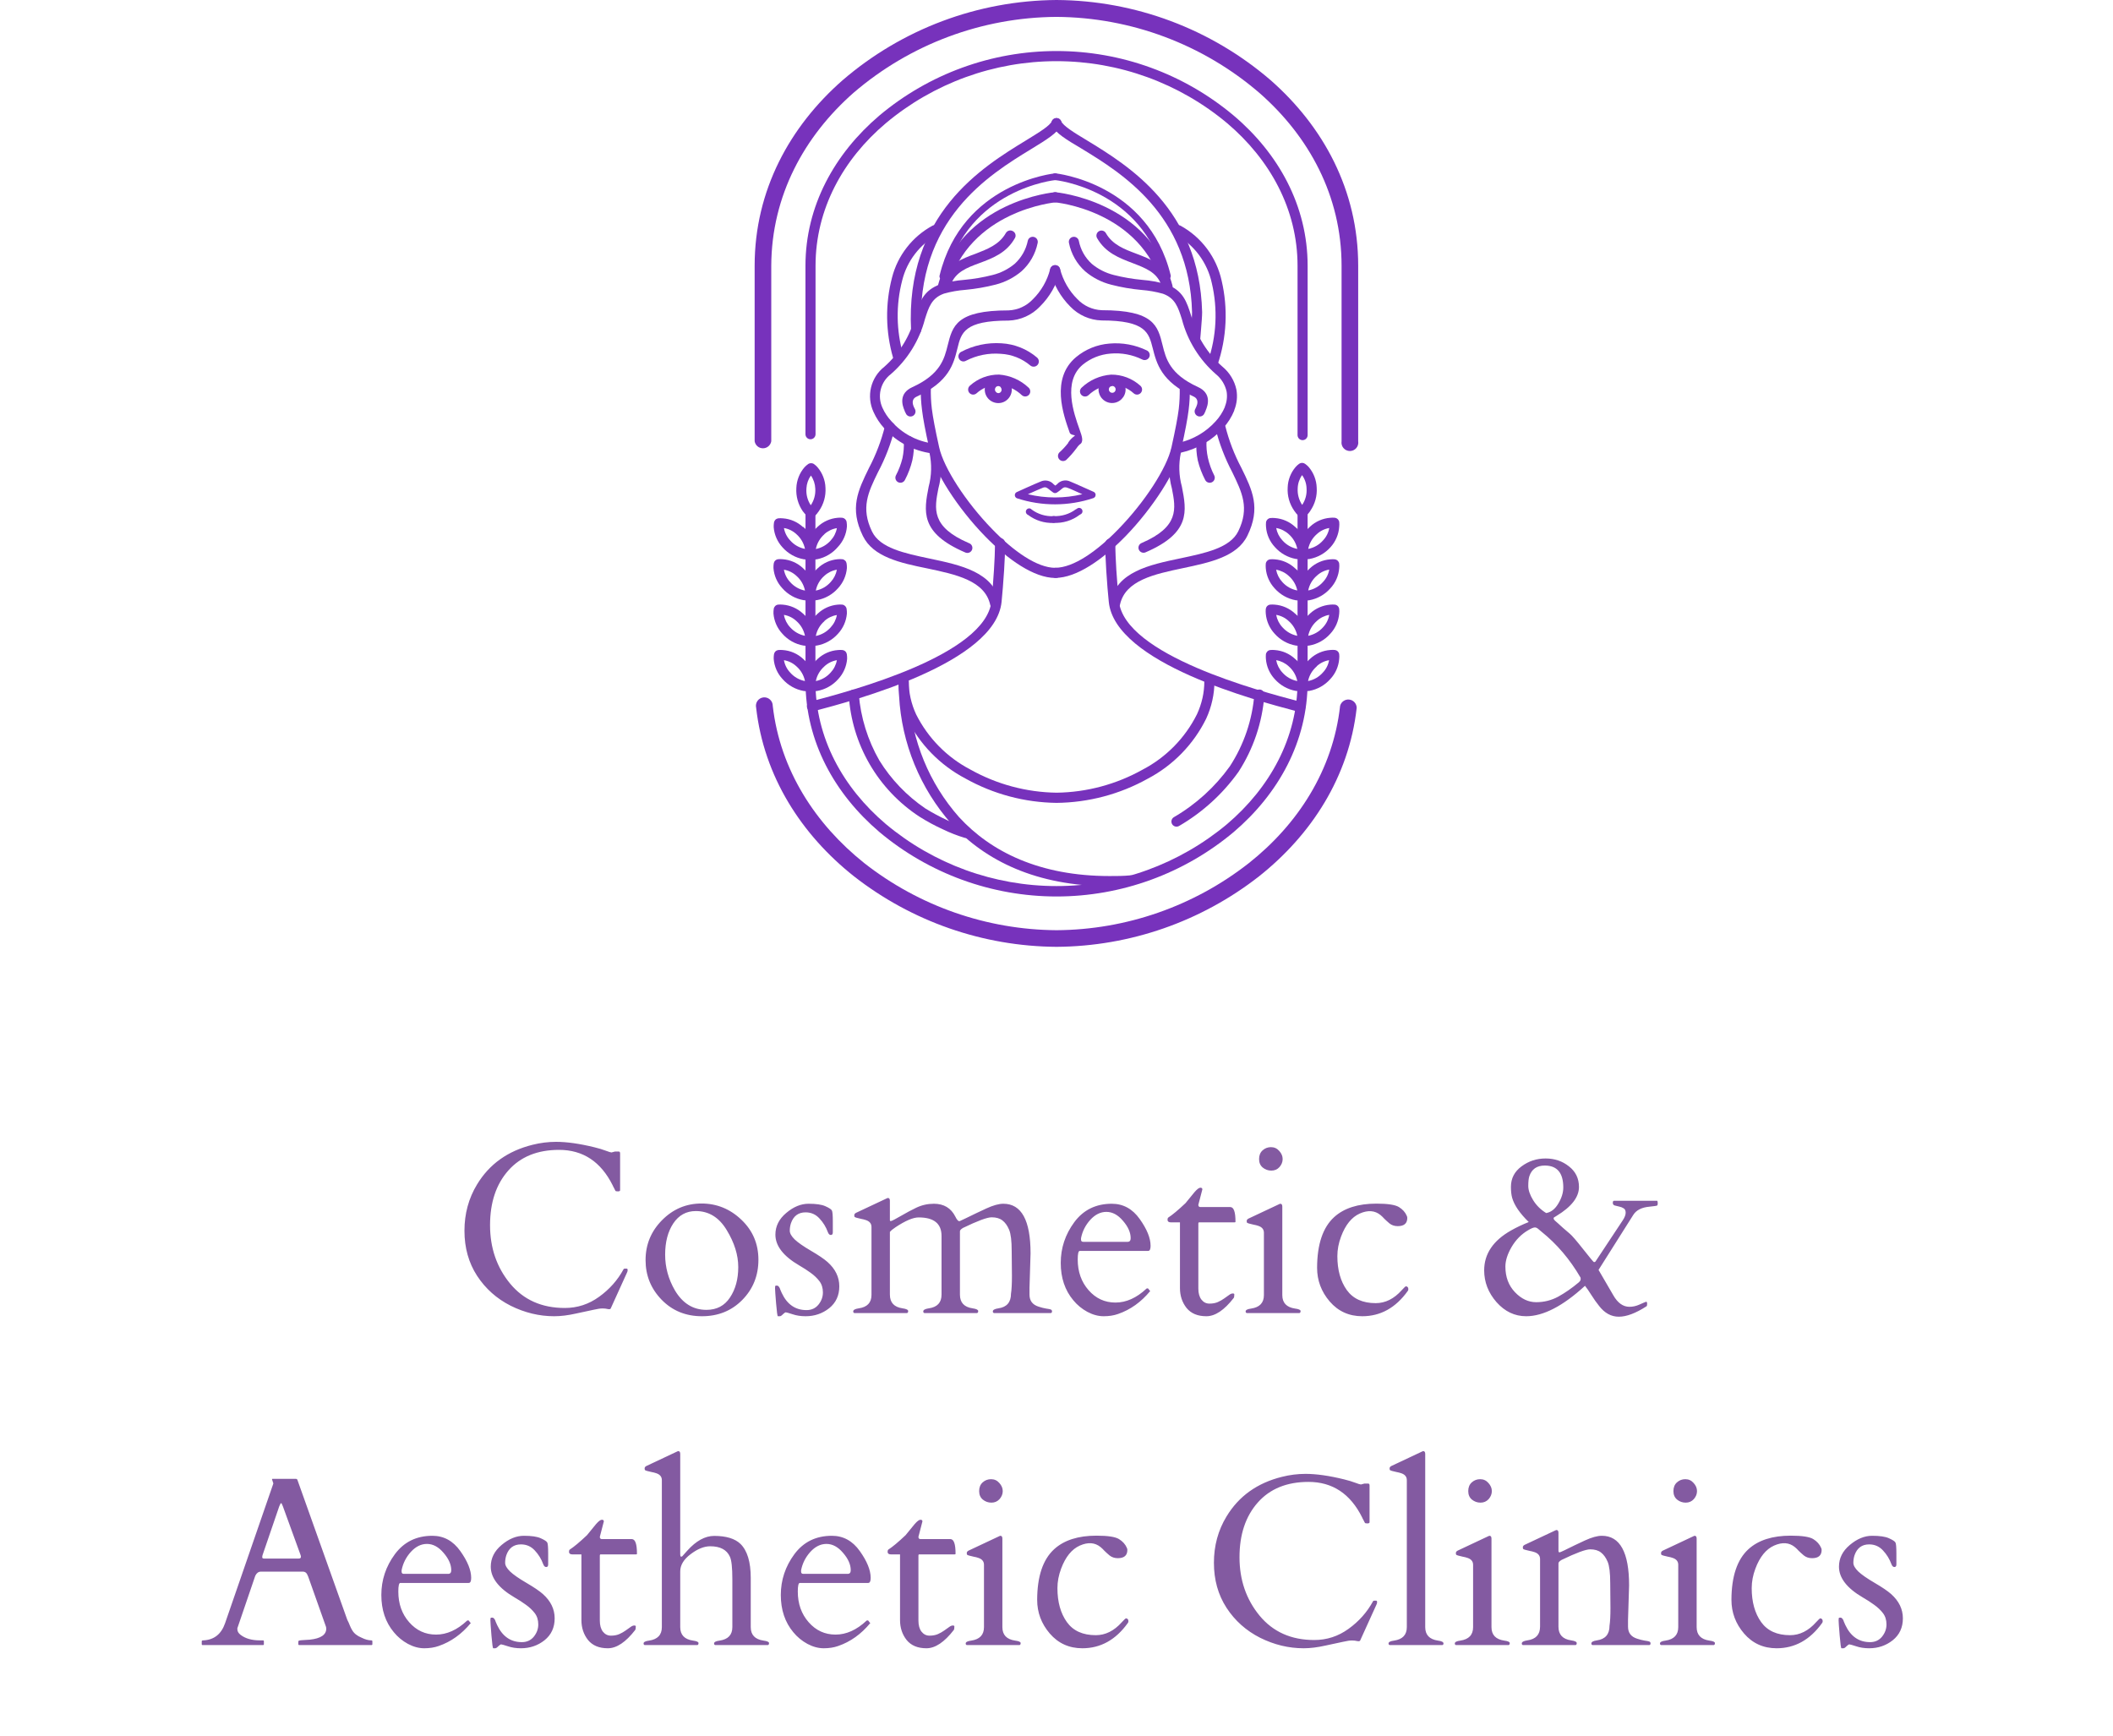 <svg width="140" height="115" viewBox="0 0 140 115" fill="none" xmlns="http://www.w3.org/2000/svg">
<g clip-path="url(#clip0_967_235)">
<path fill-rule="evenodd" clip-rule="evenodd" d="M53.335 45.125C53.259 44.746 53.059 44.403 52.767 44.149C52.538 43.935 52.251 43.794 51.941 43.742C51.995 44.049 52.138 44.334 52.352 44.56C52.608 44.853 52.954 45.052 53.335 45.125ZM53.214 43.658C53.402 43.824 53.564 44.016 53.695 44.23C53.826 44.016 53.988 43.824 54.175 43.658C54.543 43.315 55.017 43.107 55.518 43.071C55.623 43.06 55.729 43.06 55.834 43.071C55.904 43.083 55.968 43.116 56.017 43.167C56.067 43.218 56.099 43.283 56.109 43.353C56.124 43.454 56.13 43.556 56.127 43.658C56.087 44.158 55.879 44.63 55.537 44.997C55.172 45.408 54.68 45.685 54.139 45.782C53.992 45.805 53.843 45.814 53.695 45.808C53.545 45.814 53.395 45.806 53.247 45.782C52.708 45.685 52.216 45.408 51.853 44.997C51.509 44.631 51.301 44.158 51.263 43.658C51.259 43.556 51.266 43.454 51.281 43.353C51.291 43.283 51.323 43.218 51.372 43.167C51.422 43.116 51.486 43.083 51.556 43.071C51.661 43.06 51.767 43.06 51.871 43.071C52.373 43.107 52.847 43.315 53.214 43.658ZM54.619 44.157C54.329 44.408 54.13 44.749 54.054 45.125C54.436 45.051 54.781 44.852 55.038 44.56C55.25 44.333 55.393 44.049 55.449 43.742C55.138 43.795 54.85 43.938 54.619 44.153V44.157Z" fill="#7732BC"/>
<path fill-rule="evenodd" clip-rule="evenodd" d="M65.928 35.986C65.928 35.898 65.963 35.813 66.025 35.75C66.088 35.688 66.173 35.652 66.261 35.652C66.35 35.652 66.435 35.688 66.498 35.75C66.56 35.813 66.595 35.898 66.595 35.986C66.595 36.562 66.566 37.186 66.529 37.78C66.478 38.595 66.412 39.369 66.361 39.879C65.946 43.94 56.605 46.409 53.946 47.113H53.916C53.872 47.13 53.825 47.137 53.778 47.134C53.731 47.131 53.685 47.119 53.643 47.097C53.602 47.075 53.565 47.045 53.535 47.008C53.506 46.972 53.484 46.929 53.472 46.884C53.46 46.838 53.458 46.791 53.465 46.744C53.472 46.698 53.489 46.653 53.515 46.614C53.541 46.574 53.574 46.541 53.614 46.515C53.653 46.489 53.697 46.472 53.744 46.464H53.777C56.345 45.789 65.326 43.408 65.693 39.82C65.744 39.317 65.81 38.558 65.858 37.747C65.895 37.149 65.924 36.533 65.928 35.986Z" fill="#7732BC"/>
<path fill-rule="evenodd" clip-rule="evenodd" d="M69.583 17.833C69.603 17.746 69.657 17.671 69.733 17.624C69.809 17.578 69.9 17.563 69.986 17.583C70.073 17.604 70.148 17.658 70.195 17.733C70.242 17.809 70.256 17.9 70.236 17.987C70.009 18.867 69.549 19.669 68.904 20.309C68.361 20.88 67.615 21.214 66.828 21.241C63.893 21.241 63.691 22.041 63.438 23.075C63.185 24.11 62.884 25.302 60.73 26.282C60.363 26.451 60.473 26.795 60.554 26.975C60.568 27.01 60.585 27.043 60.605 27.074C60.618 27.098 60.629 27.122 60.639 27.148C60.669 27.231 60.666 27.323 60.628 27.403C60.591 27.484 60.524 27.546 60.44 27.577C60.357 27.607 60.265 27.604 60.185 27.567C60.104 27.529 60.042 27.462 60.011 27.379C59.987 27.337 59.965 27.294 59.945 27.25V27.232C59.765 26.836 59.538 26.065 60.451 25.651C62.311 24.803 62.568 23.772 62.788 22.892C63.111 21.593 63.364 20.566 66.824 20.566C67.435 20.541 68.012 20.277 68.431 19.832C68.988 19.284 69.385 18.594 69.579 17.836L69.583 17.833Z" fill="#7732BC"/>
<path fill-rule="evenodd" clip-rule="evenodd" d="M68.099 15.951C68.118 15.864 68.171 15.789 68.246 15.741C68.321 15.694 68.412 15.678 68.498 15.698C68.585 15.717 68.66 15.77 68.708 15.845C68.755 15.92 68.771 16.011 68.752 16.098C68.606 16.823 68.23 17.481 67.68 17.976C67.184 18.394 66.599 18.695 65.971 18.856C65.311 19.025 64.638 19.142 63.96 19.205C63.481 19.241 63.007 19.324 62.544 19.454C61.726 19.748 61.535 20.349 61.282 21.149C60.913 22.563 60.125 23.833 59.022 24.792C58.689 25.046 58.453 25.406 58.353 25.812C58.253 26.219 58.295 26.647 58.472 27.027C58.618 27.35 58.816 27.648 59.059 27.907C59.755 28.706 60.717 29.227 61.766 29.375C61.844 29.392 61.913 29.435 61.961 29.498C62.01 29.56 62.035 29.638 62.032 29.717C62.028 29.797 61.998 29.872 61.944 29.931C61.891 29.989 61.819 30.028 61.741 30.039C60.52 29.878 59.398 29.284 58.578 28.366C58.289 28.05 58.052 27.689 57.877 27.298C57.641 26.791 57.582 26.219 57.712 25.675C57.842 25.13 58.153 24.646 58.593 24.301C59.595 23.415 60.308 22.25 60.64 20.955C60.948 19.975 61.179 19.238 62.313 18.831C62.824 18.681 63.349 18.585 63.88 18.544C64.519 18.486 65.154 18.377 65.776 18.218C66.308 18.084 66.803 17.833 67.225 17.484C67.672 17.079 67.978 16.542 68.099 15.951Z" fill="#7732BC"/>
<path fill-rule="evenodd" clip-rule="evenodd" d="M69.881 12.738C69.925 12.734 69.97 12.738 70.012 12.75C70.054 12.763 70.093 12.784 70.127 12.812C70.162 12.84 70.19 12.874 70.211 12.913C70.231 12.952 70.244 12.995 70.248 13.039C70.256 13.127 70.23 13.216 70.173 13.284C70.117 13.353 70.036 13.396 69.947 13.406C69.947 13.406 64.198 13.912 62.797 19.078C62.786 19.12 62.767 19.161 62.74 19.196C62.713 19.231 62.68 19.261 62.642 19.283C62.603 19.305 62.561 19.319 62.517 19.325C62.473 19.331 62.429 19.328 62.386 19.316C62.3 19.292 62.227 19.235 62.182 19.158C62.138 19.08 62.125 18.988 62.148 18.902C63.674 13.285 69.863 12.738 69.881 12.738Z" fill="#7732BC"/>
<path fill-rule="evenodd" clip-rule="evenodd" d="M61.005 25.681C61.014 25.598 61.053 25.521 61.115 25.466C61.176 25.41 61.257 25.379 61.34 25.379C61.424 25.379 61.504 25.41 61.566 25.466C61.628 25.521 61.667 25.598 61.676 25.681C61.663 26.147 61.684 26.613 61.739 27.075C61.812 27.648 61.951 28.404 62.227 29.643C62.531 31.012 64.002 33.276 65.734 35.055C67.146 36.522 68.716 37.623 69.92 37.623C69.967 37.618 70.014 37.623 70.059 37.638C70.104 37.652 70.146 37.676 70.181 37.708C70.216 37.739 70.244 37.778 70.263 37.821C70.282 37.865 70.292 37.911 70.292 37.959C70.292 38.006 70.282 38.053 70.263 38.096C70.244 38.139 70.216 38.178 70.181 38.209C70.146 38.241 70.104 38.265 70.059 38.28C70.014 38.294 69.967 38.299 69.92 38.294C68.518 38.294 66.779 37.087 65.253 35.517C63.444 33.657 61.9 31.258 61.584 29.779C61.302 28.51 61.159 27.736 61.089 27.156C61.027 26.667 60.998 26.174 61.005 25.681Z" fill="#7732BC"/>
<path fill-rule="evenodd" clip-rule="evenodd" d="M58.636 28.227C58.656 28.14 58.709 28.065 58.785 28.018C58.86 27.971 58.951 27.955 59.038 27.975C59.124 27.995 59.199 28.049 59.247 28.124C59.294 28.2 59.309 28.291 59.289 28.377C59.036 29.39 58.66 30.368 58.17 31.29C57.524 32.614 57.018 33.649 57.778 35.219C58.309 36.32 59.935 36.657 61.578 37.006C63.688 37.45 65.827 37.901 66.267 39.941C66.277 39.984 66.278 40.029 66.27 40.072C66.262 40.116 66.246 40.157 66.222 40.194C66.198 40.232 66.167 40.264 66.131 40.289C66.094 40.314 66.053 40.332 66.01 40.341C65.923 40.358 65.833 40.341 65.758 40.293C65.683 40.245 65.63 40.17 65.61 40.084C65.262 38.47 63.336 38.062 61.443 37.663C59.634 37.296 57.851 36.903 57.172 35.513C56.273 33.678 56.842 32.508 57.572 31.015C58.037 30.131 58.394 29.195 58.636 28.227Z" fill="#7732BC"/>
<path fill-rule="evenodd" clip-rule="evenodd" d="M61.585 30.007C61.573 29.965 61.569 29.92 61.574 29.876C61.579 29.832 61.593 29.79 61.614 29.752C61.636 29.713 61.665 29.679 61.699 29.652C61.734 29.624 61.774 29.604 61.816 29.592C61.902 29.569 61.993 29.579 62.071 29.623C62.149 29.666 62.206 29.738 62.231 29.823C62.419 30.666 62.398 31.541 62.172 32.373C61.912 33.709 61.681 34.905 64.19 35.983C64.234 35.997 64.275 36.019 64.311 36.05C64.346 36.08 64.375 36.117 64.395 36.159C64.415 36.201 64.426 36.246 64.427 36.293C64.429 36.339 64.42 36.385 64.403 36.428C64.385 36.471 64.359 36.51 64.326 36.542C64.293 36.575 64.253 36.6 64.21 36.616C64.166 36.632 64.12 36.639 64.073 36.636C64.027 36.633 63.982 36.621 63.941 36.6C60.936 35.308 61.215 33.863 61.53 32.249C61.726 31.516 61.745 30.748 61.585 30.007Z" fill="#7732BC"/>
<path fill-rule="evenodd" clip-rule="evenodd" d="M59.884 29.247C59.882 29.203 59.89 29.159 59.905 29.118C59.921 29.076 59.945 29.039 59.975 29.007C60.005 28.975 60.042 28.949 60.082 28.931C60.123 28.913 60.166 28.903 60.21 28.902C60.299 28.9 60.385 28.934 60.45 28.995C60.514 29.056 60.552 29.14 60.555 29.229C60.573 29.655 60.538 30.081 60.449 30.498C60.34 30.951 60.175 31.389 59.957 31.801C59.918 31.88 59.848 31.94 59.764 31.969C59.681 31.997 59.589 31.991 59.51 31.951C59.43 31.912 59.37 31.842 59.342 31.759C59.313 31.675 59.32 31.583 59.359 31.503C59.551 31.139 59.697 30.752 59.796 30.352C59.871 29.989 59.901 29.618 59.884 29.247Z" fill="#7732BC"/>
<path fill-rule="evenodd" clip-rule="evenodd" d="M66.646 15.438C66.691 15.361 66.764 15.305 66.85 15.281C66.935 15.258 67.027 15.27 67.105 15.313C67.145 15.333 67.181 15.362 67.21 15.396C67.24 15.431 67.262 15.471 67.275 15.514C67.288 15.558 67.292 15.603 67.287 15.648C67.281 15.693 67.267 15.736 67.244 15.776C66.683 16.766 65.776 17.104 64.889 17.434C64.082 17.731 63.304 18.021 63.003 18.85C62.971 18.933 62.909 19 62.829 19.037C62.748 19.074 62.657 19.078 62.574 19.048C62.532 19.033 62.494 19.011 62.461 18.981C62.428 18.951 62.402 18.916 62.383 18.876C62.364 18.836 62.354 18.792 62.352 18.748C62.35 18.704 62.357 18.66 62.372 18.619C62.779 17.518 63.7 17.151 64.654 16.807C65.41 16.509 66.206 16.216 66.646 15.438Z" fill="#7732BC"/>
<path fill-rule="evenodd" clip-rule="evenodd" d="M63.998 23.905C63.96 23.927 63.917 23.941 63.874 23.947C63.83 23.952 63.786 23.949 63.743 23.937C63.701 23.925 63.661 23.904 63.627 23.877C63.593 23.849 63.564 23.815 63.543 23.776C63.499 23.699 63.488 23.607 63.513 23.521C63.537 23.435 63.594 23.362 63.671 23.318C64.496 22.881 65.426 22.683 66.357 22.746C67.222 22.795 68.048 23.126 68.709 23.689C68.743 23.718 68.771 23.754 68.792 23.794C68.812 23.834 68.825 23.878 68.829 23.924C68.832 23.969 68.827 24.014 68.813 24.057C68.799 24.1 68.776 24.14 68.747 24.175C68.718 24.209 68.682 24.237 68.641 24.258C68.601 24.279 68.557 24.291 68.512 24.294C68.467 24.298 68.421 24.293 68.378 24.279C68.335 24.265 68.295 24.242 68.261 24.213C67.711 23.751 67.026 23.48 66.309 23.443C65.511 23.378 64.71 23.538 63.998 23.905Z" fill="#7732BC"/>
<path fill-rule="evenodd" clip-rule="evenodd" d="M64.695 26.066C64.661 26.095 64.622 26.116 64.58 26.13C64.538 26.143 64.494 26.148 64.45 26.145C64.406 26.141 64.363 26.128 64.324 26.108C64.284 26.087 64.25 26.059 64.221 26.026C64.165 25.957 64.138 25.868 64.146 25.78C64.154 25.691 64.197 25.609 64.265 25.552C64.793 25.074 65.483 24.812 66.195 24.819C66.925 24.873 67.615 25.178 68.147 25.681C68.214 25.739 68.255 25.822 68.261 25.91C68.268 25.999 68.238 26.087 68.18 26.154C68.122 26.221 68.039 26.262 67.95 26.268C67.861 26.275 67.774 26.245 67.707 26.187C67.29 25.787 66.749 25.542 66.173 25.494C65.626 25.494 65.099 25.698 64.695 26.066Z" fill="#7732BC"/>
<path fill-rule="evenodd" clip-rule="evenodd" d="M75.995 23.224C76.034 23.243 76.069 23.271 76.098 23.304C76.127 23.338 76.149 23.377 76.162 23.419C76.176 23.46 76.181 23.505 76.178 23.549C76.174 23.593 76.162 23.636 76.142 23.675C76.1 23.754 76.029 23.814 75.944 23.841C75.859 23.869 75.767 23.862 75.687 23.822C75.032 23.499 74.301 23.363 73.573 23.429C72.901 23.481 72.261 23.737 71.739 24.163C70.396 25.285 71.152 27.398 71.519 28.43C71.703 28.95 71.824 29.288 71.519 29.464C71.441 29.542 71.371 29.628 71.31 29.721L71.292 29.743C71.096 30.006 70.879 30.251 70.642 30.477C70.576 30.528 70.492 30.553 70.408 30.547C70.324 30.54 70.246 30.502 70.188 30.44C70.131 30.379 70.099 30.298 70.098 30.214C70.097 30.129 70.127 30.048 70.184 29.985C70.399 29.791 70.597 29.579 70.774 29.35C70.773 29.343 70.773 29.336 70.774 29.328C70.88 29.163 71.015 29.018 71.174 28.903C71.35 28.796 70.947 28.873 70.873 28.664C70.455 27.49 69.597 25.08 71.299 23.66C71.923 23.142 72.692 22.83 73.5 22.765C74.358 22.688 75.221 22.847 75.995 23.224Z" fill="#7732BC"/>
<path fill-rule="evenodd" clip-rule="evenodd" d="M69.719 32.589C69.638 32.534 69.572 32.479 69.514 32.431C69.374 32.321 69.283 32.244 69.103 32.314C68.923 32.384 68.461 32.586 68.105 32.747C69.29 33.031 70.526 33.031 71.711 32.747C71.344 32.586 70.919 32.38 70.713 32.314C70.508 32.248 70.438 32.314 70.302 32.431C70.244 32.479 70.178 32.534 70.097 32.589L70.035 32.63C69.997 32.657 69.951 32.672 69.904 32.672C69.858 32.672 69.812 32.657 69.774 32.63L69.719 32.589ZM69.811 32.087L69.921 32.175L70.035 32.087C70.138 31.967 70.276 31.884 70.43 31.85C70.585 31.815 70.746 31.831 70.889 31.896C71.256 32.042 72.357 32.549 72.456 32.586C72.485 32.598 72.511 32.617 72.533 32.64C72.554 32.664 72.571 32.691 72.581 32.721C72.6 32.777 72.595 32.838 72.569 32.891C72.543 32.944 72.497 32.984 72.441 33.004C70.802 33.549 69.032 33.554 67.39 33.018C67.347 33.004 67.31 32.977 67.284 32.942C67.257 32.906 67.241 32.863 67.239 32.819C67.236 32.774 67.247 32.73 67.27 32.691C67.293 32.653 67.327 32.623 67.368 32.604C67.368 32.604 68.549 32.065 68.941 31.91C69.086 31.841 69.249 31.82 69.406 31.852C69.563 31.884 69.705 31.966 69.811 32.087Z" fill="#7732BC"/>
<path fill-rule="evenodd" clip-rule="evenodd" d="M68.075 34.098C68.05 34.082 68.029 34.062 68.011 34.038C67.994 34.014 67.982 33.987 67.975 33.959C67.968 33.93 67.967 33.901 67.972 33.871C67.976 33.843 67.987 33.815 68.002 33.79C68.034 33.74 68.084 33.704 68.142 33.691C68.2 33.678 68.26 33.688 68.31 33.72L68.343 33.753C68.765 34.069 69.284 34.227 69.811 34.2C69.87 34.2 69.927 34.224 69.969 34.266C70.011 34.308 70.034 34.365 70.034 34.424C70.034 34.484 70.011 34.541 69.969 34.583C69.927 34.624 69.87 34.648 69.811 34.648C69.203 34.673 68.605 34.487 68.12 34.12L68.075 34.098Z" fill="#7732BC"/>
<path fill-rule="evenodd" clip-rule="evenodd" d="M71.34 33.718C71.363 33.695 71.392 33.677 71.423 33.665C71.454 33.654 71.488 33.65 71.521 33.654C71.555 33.657 71.587 33.668 71.615 33.685C71.644 33.703 71.668 33.726 71.686 33.754C71.704 33.782 71.716 33.814 71.72 33.847C71.725 33.88 71.721 33.914 71.711 33.946C71.701 33.977 71.683 34.006 71.66 34.03C71.637 34.055 71.609 34.073 71.578 34.085L71.53 34.115C71.037 34.488 70.428 34.675 69.81 34.643C69.75 34.643 69.694 34.619 69.651 34.577C69.609 34.535 69.586 34.478 69.586 34.419C69.587 34.36 69.611 34.304 69.653 34.262C69.694 34.22 69.751 34.196 69.81 34.195C70.336 34.221 70.855 34.063 71.277 33.748L71.34 33.718Z" fill="#7732BC"/>
<path fill-rule="evenodd" clip-rule="evenodd" d="M59.539 45.152C59.548 45.069 59.587 44.992 59.649 44.936C59.711 44.88 59.791 44.849 59.875 44.849C59.958 44.849 60.039 44.88 60.101 44.936C60.163 44.992 60.202 45.069 60.21 45.152C60.21 45.522 60.251 45.891 60.331 46.252C60.415 46.624 60.538 46.986 60.698 47.331C61.486 48.902 62.749 50.185 64.308 50.996C66.053 51.971 68.014 52.496 70.013 52.522C72.007 52.494 73.963 51.969 75.703 50.996C77.26 50.183 78.521 48.899 79.306 47.327C79.466 46.982 79.59 46.62 79.673 46.249C79.754 45.887 79.794 45.518 79.794 45.148C79.803 45.065 79.842 44.988 79.904 44.932C79.966 44.877 80.046 44.846 80.13 44.846C80.213 44.846 80.294 44.877 80.356 44.932C80.418 44.988 80.457 45.065 80.465 45.148C80.465 45.57 80.418 45.991 80.326 46.403C80.234 46.82 80.097 47.225 79.919 47.614C79.082 49.316 77.727 50.71 76.048 51.594C74.198 52.625 72.12 53.176 70.002 53.197C67.888 53.171 65.813 52.616 63.967 51.583C62.286 50.701 60.927 49.309 60.086 47.606C59.907 47.217 59.77 46.81 59.678 46.392C59.587 45.985 59.54 45.569 59.539 45.152Z" fill="#7732BC"/>
<path fill-rule="evenodd" clip-rule="evenodd" d="M73.227 35.99C73.235 35.907 73.274 35.83 73.336 35.774C73.398 35.718 73.479 35.688 73.562 35.688C73.646 35.688 73.726 35.718 73.788 35.774C73.85 35.83 73.889 35.907 73.898 35.99C73.898 36.536 73.927 37.153 73.964 37.751C74.015 38.562 74.081 39.321 74.133 39.824C74.5 43.412 83.488 45.793 86.049 46.468L86.24 46.519C86.326 46.541 86.399 46.597 86.444 46.674C86.489 46.751 86.502 46.842 86.48 46.928C86.457 47.014 86.402 47.088 86.325 47.133C86.248 47.178 86.157 47.191 86.071 47.169L85.876 47.117C83.22 46.413 73.88 43.944 73.465 39.886C73.414 39.376 73.344 38.602 73.296 37.788C73.26 37.19 73.23 36.566 73.227 35.99Z" fill="#7732BC"/>
<path fill-rule="evenodd" clip-rule="evenodd" d="M69.583 17.977C69.563 17.891 69.578 17.8 69.625 17.724C69.671 17.649 69.746 17.595 69.832 17.574C69.875 17.563 69.92 17.562 69.963 17.569C70.007 17.576 70.049 17.591 70.086 17.614C70.124 17.637 70.156 17.668 70.182 17.704C70.207 17.74 70.226 17.78 70.236 17.823C70.433 18.579 70.829 19.269 71.384 19.819C71.805 20.264 72.383 20.527 72.995 20.553C76.454 20.553 76.711 21.58 77.03 22.879C77.247 23.759 77.504 24.79 79.364 25.638C80.277 26.052 80.053 26.823 79.874 27.219V27.237C79.852 27.292 79.826 27.336 79.811 27.366C79.782 27.451 79.721 27.521 79.641 27.561C79.56 27.601 79.467 27.607 79.382 27.578C79.297 27.55 79.227 27.488 79.187 27.408C79.147 27.327 79.14 27.234 79.169 27.149C79.18 27.12 79.194 27.092 79.21 27.065C79.21 27.043 79.239 27.01 79.257 26.966C79.338 26.786 79.448 26.441 79.081 26.272C76.927 25.293 76.63 24.071 76.374 23.066C76.117 22.061 75.926 21.232 72.987 21.232C72.201 21.208 71.456 20.877 70.911 20.311C70.267 19.666 69.809 18.86 69.583 17.977Z" fill="#7732BC"/>
<path fill-rule="evenodd" clip-rule="evenodd" d="M69.882 13.405C69.838 13.401 69.796 13.389 69.757 13.368C69.718 13.348 69.683 13.32 69.655 13.286C69.627 13.252 69.606 13.213 69.593 13.171C69.58 13.129 69.576 13.084 69.58 13.04C69.584 12.997 69.596 12.954 69.617 12.915C69.638 12.876 69.665 12.842 69.699 12.813C69.733 12.785 69.772 12.764 69.814 12.751C69.857 12.738 69.901 12.734 69.945 12.738C69.945 12.738 76.152 13.284 77.675 18.89C77.69 18.934 77.697 18.981 77.694 19.027C77.691 19.074 77.678 19.119 77.656 19.161C77.635 19.202 77.605 19.238 77.569 19.268C77.532 19.297 77.49 19.318 77.445 19.331C77.4 19.343 77.353 19.345 77.307 19.338C77.261 19.332 77.217 19.315 77.177 19.291C77.138 19.266 77.104 19.233 77.078 19.194C77.052 19.156 77.034 19.112 77.025 19.066C75.627 13.912 69.897 13.405 69.882 13.405Z" fill="#7732BC"/>
<path fill-rule="evenodd" clip-rule="evenodd" d="M69.695 8.027C69.73 7.945 69.796 7.881 69.879 7.848C69.961 7.815 70.053 7.816 70.135 7.851C70.175 7.868 70.212 7.893 70.242 7.925C70.273 7.957 70.296 7.994 70.312 8.035C70.329 8.076 70.336 8.12 70.335 8.163C70.335 8.207 70.325 8.251 70.307 8.291C70.091 8.797 69.339 9.256 68.326 9.876C65.549 11.571 60.662 14.557 61.036 21.861C61.033 21.945 60.998 22.025 60.939 22.085C60.879 22.145 60.8 22.18 60.716 22.184C60.632 22.188 60.549 22.161 60.484 22.107C60.419 22.054 60.377 21.978 60.365 21.895C59.973 14.194 65.076 11.075 67.978 9.303C68.884 8.746 69.559 8.335 69.695 8.027Z" fill="#7732BC"/>
<path fill-rule="evenodd" clip-rule="evenodd" d="M69.692 8.291C69.675 8.251 69.665 8.207 69.664 8.163C69.663 8.12 69.671 8.076 69.687 8.035C69.703 7.994 69.727 7.957 69.757 7.925C69.788 7.893 69.824 7.868 69.865 7.851C69.946 7.816 70.038 7.815 70.121 7.848C70.203 7.881 70.269 7.945 70.305 8.027C70.441 8.335 71.116 8.76 72.022 9.303C74.766 10.976 79.473 13.853 79.649 20.677C79.649 20.933 79.612 21.41 79.576 21.836C79.554 22.078 79.532 22.302 79.524 22.459C79.522 22.503 79.511 22.546 79.493 22.586C79.474 22.626 79.447 22.661 79.415 22.691C79.382 22.72 79.344 22.743 79.303 22.758C79.262 22.773 79.218 22.779 79.174 22.777C79.13 22.775 79.087 22.764 79.047 22.745C79.008 22.726 78.972 22.7 78.943 22.667C78.913 22.635 78.891 22.597 78.876 22.555C78.861 22.514 78.855 22.47 78.857 22.426C78.857 22.28 78.886 22.038 78.908 21.777C78.945 21.37 78.985 20.911 78.981 20.677C78.813 14.216 74.3 11.457 71.673 9.854C70.661 9.256 69.909 8.805 69.692 8.291Z" fill="#7732BC"/>
<path fill-rule="evenodd" clip-rule="evenodd" d="M78.163 25.703C78.163 25.614 78.198 25.529 78.261 25.467C78.324 25.404 78.409 25.369 78.497 25.369C78.586 25.369 78.671 25.404 78.733 25.467C78.796 25.529 78.831 25.614 78.831 25.703C78.843 26.193 78.817 26.684 78.754 27.171C78.68 27.754 78.537 28.524 78.259 29.775C77.932 31.243 76.388 33.653 74.59 35.513C73.06 37.083 71.325 38.29 69.92 38.29C69.837 38.282 69.76 38.243 69.704 38.181C69.648 38.119 69.617 38.038 69.617 37.955C69.617 37.871 69.648 37.791 69.704 37.729C69.76 37.667 69.837 37.628 69.92 37.619C71.123 37.619 72.693 36.518 74.109 35.051C75.841 33.272 77.312 31.015 77.617 29.64C77.888 28.41 78.031 27.655 78.101 27.093C78.154 26.632 78.175 26.167 78.163 25.703Z" fill="#7732BC"/>
<path fill-rule="evenodd" clip-rule="evenodd" d="M80.531 28.377C80.523 28.295 80.544 28.213 80.592 28.145C80.64 28.078 80.711 28.031 80.791 28.012C80.872 27.994 80.956 28.006 81.028 28.045C81.101 28.084 81.156 28.149 81.184 28.227C81.424 29.19 81.782 30.12 82.248 30.997C82.982 32.49 83.547 33.653 82.648 35.494C81.966 36.885 80.186 37.263 78.378 37.644C76.481 38.044 74.555 38.451 74.206 40.066C74.187 40.152 74.134 40.228 74.059 40.276C73.984 40.324 73.894 40.341 73.807 40.322C73.72 40.302 73.645 40.249 73.597 40.175C73.549 40.1 73.532 40.009 73.55 39.922C73.99 37.883 76.118 37.431 78.242 36.987C79.886 36.639 81.507 36.298 82.043 35.201C82.799 33.649 82.296 32.633 81.647 31.29C81.16 30.367 80.785 29.389 80.531 28.377Z" fill="#7732BC"/>
<path fill-rule="evenodd" clip-rule="evenodd" d="M77.592 29.822C77.617 29.736 77.674 29.664 77.752 29.621C77.83 29.577 77.921 29.567 78.007 29.591C78.093 29.615 78.165 29.673 78.208 29.75C78.252 29.828 78.263 29.92 78.238 30.006C78.083 30.748 78.107 31.516 78.308 32.247C78.623 33.861 78.902 35.307 75.897 36.598C75.816 36.633 75.724 36.633 75.641 36.6C75.559 36.568 75.493 36.503 75.457 36.422C75.44 36.382 75.43 36.338 75.43 36.294C75.429 36.25 75.437 36.206 75.454 36.165C75.47 36.124 75.494 36.087 75.525 36.056C75.556 36.024 75.593 35.999 75.633 35.982C78.139 34.903 77.908 33.707 77.647 32.372C77.421 31.539 77.402 30.664 77.592 29.822Z" fill="#7732BC"/>
<path fill-rule="evenodd" clip-rule="evenodd" d="M79.271 29.228C79.271 29.184 79.279 29.141 79.296 29.101C79.313 29.06 79.338 29.023 79.369 28.992C79.4 28.961 79.436 28.937 79.477 28.92C79.517 28.903 79.561 28.895 79.605 28.895C79.648 28.895 79.692 28.903 79.732 28.92C79.773 28.937 79.81 28.961 79.841 28.992C79.872 29.023 79.896 29.06 79.913 29.101C79.93 29.141 79.939 29.184 79.939 29.228C79.921 29.598 79.952 29.968 80.03 30.329C80.121 30.737 80.262 31.131 80.452 31.503C80.492 31.583 80.498 31.675 80.469 31.759C80.441 31.843 80.38 31.913 80.3 31.952C80.22 31.992 80.128 31.998 80.044 31.969C79.959 31.941 79.89 31.88 79.85 31.8C79.635 31.387 79.469 30.95 79.359 30.498C79.275 30.08 79.245 29.654 79.271 29.228Z" fill="#7732BC"/>
<path fill-rule="evenodd" clip-rule="evenodd" d="M72.688 15.776C72.644 15.698 72.633 15.607 72.657 15.521C72.68 15.435 72.737 15.363 72.815 15.319C72.892 15.275 72.984 15.264 73.069 15.288C73.155 15.311 73.228 15.368 73.271 15.445C73.715 16.223 74.511 16.517 75.278 16.806C76.236 17.173 77.153 17.5 77.56 18.619C77.591 18.702 77.587 18.794 77.55 18.875C77.513 18.955 77.445 19.017 77.362 19.048C77.279 19.079 77.187 19.075 77.106 19.038C77.026 19.001 76.963 18.933 76.933 18.85C76.628 18.021 75.854 17.749 75.047 17.434C74.163 17.096 73.253 16.759 72.688 15.776Z" fill="#7732BC"/>
<path fill-rule="evenodd" clip-rule="evenodd" d="M53.334 42.127C53.258 41.747 53.058 41.403 52.766 41.148C52.537 40.934 52.249 40.792 51.94 40.74C51.995 41.048 52.138 41.334 52.351 41.562C52.609 41.852 52.954 42.05 53.334 42.127ZM53.213 40.66C53.401 40.827 53.562 41.021 53.694 41.236C53.825 41.021 53.987 40.827 54.175 40.66C54.538 40.317 55.005 40.106 55.503 40.062C55.608 40.052 55.713 40.052 55.818 40.062C55.889 40.074 55.953 40.108 56.003 40.159C56.052 40.211 56.084 40.277 56.093 40.348C56.109 40.449 56.115 40.55 56.112 40.652C56.071 41.152 55.863 41.624 55.521 41.991C55.156 42.402 54.664 42.677 54.123 42.773C53.977 42.797 53.828 42.807 53.679 42.802C53.529 42.807 53.38 42.797 53.232 42.773C52.692 42.678 52.2 42.403 51.838 41.991C51.496 41.624 51.288 41.152 51.247 40.652C51.244 40.55 51.25 40.449 51.265 40.348C51.274 40.277 51.306 40.211 51.356 40.159C51.405 40.108 51.47 40.074 51.54 40.062C51.645 40.052 51.751 40.052 51.856 40.062C52.356 40.102 52.829 40.309 53.199 40.649L53.213 40.66ZM54.618 41.162C54.326 41.415 54.127 41.759 54.053 42.138C54.434 42.061 54.78 41.861 55.037 41.569C55.249 41.342 55.392 41.058 55.448 40.751C55.138 40.8 54.849 40.939 54.618 41.151V41.162Z" fill="#7732BC"/>
<path fill-rule="evenodd" clip-rule="evenodd" d="M53.334 39.122C53.256 38.746 53.057 38.405 52.766 38.154C52.537 37.94 52.249 37.798 51.94 37.747C51.994 38.054 52.137 38.338 52.351 38.565C52.607 38.857 52.953 39.056 53.334 39.13V39.122ZM53.213 37.655C53.401 37.821 53.563 38.014 53.694 38.227C53.825 38.014 53.987 37.821 54.175 37.655C54.536 37.309 55.004 37.097 55.503 37.053C55.608 37.042 55.713 37.042 55.818 37.053C55.888 37.065 55.952 37.099 56.002 37.15C56.051 37.2 56.083 37.266 56.093 37.336C56.109 37.436 56.115 37.538 56.112 37.64C56.072 38.14 55.863 38.612 55.521 38.979C55.156 39.391 54.664 39.667 54.123 39.764C53.976 39.788 53.828 39.796 53.679 39.79C53.53 39.797 53.38 39.788 53.232 39.764C52.692 39.667 52.201 39.391 51.838 38.979C51.494 38.613 51.285 38.141 51.247 37.64C51.244 37.538 51.25 37.436 51.265 37.336C51.275 37.266 51.307 37.2 51.357 37.15C51.406 37.099 51.471 37.065 51.54 37.053C51.645 37.042 51.751 37.042 51.856 37.053C52.357 37.09 52.831 37.297 53.199 37.64L53.213 37.655ZM54.618 38.154C54.327 38.407 54.128 38.751 54.053 39.13C54.435 39.055 54.78 38.856 55.037 38.565C55.249 38.337 55.392 38.053 55.448 37.747C55.138 37.799 54.849 37.94 54.618 38.154Z" fill="#7732BC"/>
<path fill-rule="evenodd" clip-rule="evenodd" d="M53.335 36.369C53.258 35.99 53.058 35.647 52.767 35.393C52.538 35.179 52.251 35.037 51.941 34.986C51.995 35.293 52.138 35.577 52.352 35.804C52.608 36.097 52.954 36.295 53.335 36.369ZM53.214 34.901C53.402 35.068 53.564 35.263 53.695 35.477C53.825 35.262 53.987 35.068 54.175 34.901C54.538 34.559 55.006 34.349 55.504 34.307C55.608 34.296 55.714 34.296 55.819 34.307C55.889 34.319 55.953 34.353 56.003 34.403C56.052 34.454 56.084 34.519 56.094 34.59C56.11 34.69 56.116 34.792 56.113 34.894C56.074 35.395 55.866 35.867 55.522 36.233C55.167 36.655 54.679 36.945 54.139 37.055C53.992 37.078 53.843 37.088 53.695 37.084C53.545 37.088 53.395 37.078 53.247 37.055C52.708 36.958 52.218 36.682 51.853 36.274C51.511 35.906 51.303 35.435 51.263 34.934C51.259 34.831 51.266 34.728 51.281 34.626C51.291 34.556 51.323 34.491 51.372 34.44C51.422 34.389 51.486 34.356 51.556 34.344C51.661 34.333 51.767 34.333 51.872 34.344C52.373 34.38 52.847 34.587 53.214 34.931V34.901ZM54.619 35.4C54.329 35.654 54.13 35.998 54.054 36.376C54.436 36.302 54.781 36.103 55.038 35.811C55.25 35.584 55.393 35.3 55.449 34.993C55.139 35.043 54.851 35.182 54.619 35.393V35.4Z" fill="#7732BC"/>
<path fill-rule="evenodd" clip-rule="evenodd" d="M53.493 34.211C53.38 34.108 53.278 33.994 53.188 33.87C52.878 33.419 52.728 32.876 52.763 32.329C52.783 31.825 52.973 31.343 53.302 30.961C53.374 30.883 53.454 30.813 53.541 30.752C53.598 30.71 53.668 30.688 53.739 30.688C53.81 30.688 53.879 30.71 53.937 30.752C54.02 30.811 54.097 30.88 54.164 30.957C54.49 31.338 54.676 31.818 54.693 32.318C54.727 32.866 54.574 33.409 54.26 33.859C54.171 33.992 54.069 34.115 53.955 34.226C53.893 34.282 53.812 34.313 53.728 34.313C53.644 34.313 53.563 34.282 53.5 34.226L53.493 34.211ZM53.431 32.377C53.402 32.766 53.504 33.153 53.72 33.478C53.938 33.154 54.042 32.767 54.018 32.377C54.007 32.065 53.907 31.763 53.728 31.508C53.549 31.758 53.446 32.055 53.431 32.362V32.377Z" fill="#7732BC"/>
<path fill-rule="evenodd" clip-rule="evenodd" d="M86.321 44.226C86.451 44.013 86.611 43.82 86.798 43.654C87.165 43.311 87.639 43.103 88.141 43.067C88.246 43.056 88.352 43.056 88.456 43.067C88.526 43.079 88.591 43.112 88.64 43.163C88.69 43.214 88.722 43.279 88.731 43.349C88.743 43.451 88.743 43.553 88.731 43.654C88.693 44.154 88.485 44.627 88.141 44.993C87.778 45.404 87.287 45.681 86.747 45.778C86.451 45.812 86.151 45.812 85.855 45.778C85.314 45.681 84.822 45.404 84.457 44.993C84.118 44.626 83.913 44.156 83.874 43.658C83.865 43.556 83.865 43.454 83.874 43.353C83.884 43.282 83.917 43.217 83.967 43.166C84.017 43.115 84.082 43.082 84.153 43.071C84.258 43.059 84.364 43.059 84.468 43.071C84.969 43.108 85.441 43.315 85.808 43.658C86.007 43.82 86.18 44.012 86.321 44.226ZM87.246 44.153C86.95 44.404 86.746 44.746 86.666 45.125C87.048 45.052 87.394 44.853 87.649 44.56C87.865 44.334 88.008 44.05 88.06 43.742C87.751 43.794 87.464 43.935 87.235 44.149L87.246 44.153ZM85.954 45.125C85.877 44.746 85.677 44.403 85.386 44.149C85.155 43.936 84.867 43.794 84.556 43.742C84.612 44.048 84.755 44.333 84.967 44.56C85.225 44.853 85.572 45.052 85.954 45.125Z" fill="#7732BC"/>
<path fill-rule="evenodd" clip-rule="evenodd" d="M86.321 41.225C86.451 41.011 86.612 40.817 86.798 40.649C87.168 40.309 87.64 40.103 88.14 40.062C88.245 40.053 88.351 40.053 88.456 40.062C88.526 40.074 88.591 40.108 88.641 40.16C88.69 40.211 88.722 40.277 88.731 40.348C88.742 40.449 88.742 40.551 88.731 40.652C88.69 41.153 88.482 41.624 88.14 41.992C87.778 42.403 87.286 42.679 86.746 42.773C86.45 42.812 86.151 42.812 85.855 42.773C85.314 42.677 84.822 42.402 84.457 41.992C84.115 41.624 83.907 41.153 83.866 40.652C83.857 40.551 83.857 40.449 83.866 40.348C83.876 40.276 83.908 40.21 83.958 40.158C84.008 40.107 84.074 40.073 84.145 40.062C84.25 40.052 84.356 40.052 84.461 40.062C84.96 40.101 85.432 40.308 85.8 40.649C86.001 40.814 86.177 41.008 86.321 41.225ZM87.245 41.148C86.953 41.403 86.753 41.747 86.677 42.127C87.057 42.051 87.402 41.852 87.66 41.562C87.875 41.335 88.018 41.049 88.071 40.74C87.761 40.792 87.474 40.934 87.245 41.148ZM85.954 42.127C85.877 41.748 85.677 41.405 85.385 41.151C85.156 40.935 84.867 40.793 84.556 40.74C84.612 41.047 84.754 41.331 84.967 41.559C85.225 41.851 85.572 42.051 85.954 42.127Z" fill="#7732BC"/>
<path fill-rule="evenodd" clip-rule="evenodd" d="M86.321 38.221C86.45 38.007 86.611 37.814 86.798 37.648C87.165 37.305 87.639 37.098 88.14 37.061C88.245 37.05 88.351 37.05 88.456 37.061C88.526 37.073 88.59 37.107 88.64 37.157C88.689 37.208 88.721 37.273 88.731 37.344C88.742 37.445 88.742 37.547 88.731 37.648C88.693 38.149 88.484 38.621 88.14 38.987C87.777 39.398 87.286 39.675 86.746 39.772C86.45 39.807 86.151 39.807 85.855 39.772C85.314 39.675 84.822 39.398 84.457 38.987C84.115 38.62 83.906 38.148 83.866 37.648C83.857 37.547 83.857 37.445 83.866 37.344C83.876 37.273 83.909 37.207 83.959 37.157C84.009 37.106 84.075 37.072 84.145 37.061C84.25 37.05 84.356 37.05 84.461 37.061C84.961 37.099 85.433 37.306 85.8 37.648C86.002 37.811 86.177 38.004 86.321 38.221ZM87.245 38.147C86.953 38.401 86.753 38.744 86.677 39.123C87.058 39.05 87.404 38.851 87.66 38.558C87.875 38.332 88.018 38.047 88.071 37.74C87.761 37.791 87.474 37.933 87.245 38.147ZM85.954 39.123C85.874 38.746 85.673 38.406 85.382 38.154C85.151 37.941 84.862 37.8 84.552 37.747C84.608 38.054 84.751 38.338 84.963 38.565C85.222 38.856 85.571 39.052 85.954 39.123Z" fill="#7732BC"/>
<path fill-rule="evenodd" clip-rule="evenodd" d="M86.322 35.47C86.451 35.255 86.612 35.061 86.799 34.894C87.166 34.551 87.64 34.344 88.141 34.307C88.246 34.296 88.352 34.296 88.457 34.307C88.527 34.319 88.591 34.353 88.641 34.403C88.69 34.454 88.722 34.519 88.732 34.59C88.743 34.692 88.743 34.795 88.732 34.898C88.699 35.403 88.496 35.881 88.156 36.255C87.792 36.664 87.301 36.939 86.762 37.037C86.466 37.076 86.166 37.076 85.87 37.037C85.329 36.939 84.837 36.663 84.473 36.252C84.129 35.886 83.92 35.413 83.882 34.913C83.873 34.811 83.873 34.709 83.882 34.608C83.892 34.537 83.925 34.472 83.975 34.421C84.025 34.37 84.09 34.337 84.161 34.325C84.266 34.314 84.371 34.314 84.476 34.325C84.977 34.363 85.449 34.57 85.815 34.913C86.012 35.071 86.183 35.259 86.322 35.47ZM87.246 35.393C86.955 35.647 86.755 35.99 86.677 36.369C87.059 36.295 87.405 36.097 87.661 35.804C87.876 35.578 88.019 35.293 88.072 34.986C87.762 35.037 87.475 35.179 87.246 35.393ZM85.955 36.369C85.876 35.99 85.677 35.648 85.386 35.393C85.155 35.18 84.867 35.038 84.557 34.986C84.612 35.292 84.755 35.576 84.968 35.804C85.225 36.097 85.572 36.295 85.955 36.369Z" fill="#7732BC"/>
<path fill-rule="evenodd" clip-rule="evenodd" d="M86.81 33.865C86.722 33.989 86.621 34.103 86.51 34.206C86.447 34.262 86.366 34.293 86.282 34.293C86.198 34.293 86.117 34.262 86.055 34.206C85.941 34.095 85.838 33.972 85.75 33.84C85.436 33.39 85.283 32.847 85.317 32.299C85.333 31.798 85.52 31.318 85.846 30.938C85.914 30.862 85.99 30.793 86.073 30.732C86.131 30.691 86.2 30.668 86.271 30.668C86.342 30.668 86.412 30.691 86.469 30.732C86.556 30.793 86.636 30.863 86.708 30.941C87.034 31.323 87.221 31.804 87.24 32.306C87.278 32.853 87.128 33.397 86.814 33.847L86.81 33.865ZM86.278 33.454C86.495 33.13 86.597 32.743 86.568 32.354C86.558 32.04 86.454 31.736 86.271 31.481C86.092 31.736 85.991 32.038 85.981 32.35C85.956 32.741 86.06 33.129 86.278 33.454Z" fill="#7732BC"/>
<path fill-rule="evenodd" clip-rule="evenodd" d="M59.537 45.15C59.532 45.103 59.537 45.055 59.552 45.011C59.566 44.965 59.59 44.924 59.622 44.889C59.654 44.854 59.692 44.826 59.735 44.806C59.779 44.787 59.825 44.777 59.873 44.777C59.92 44.777 59.967 44.787 60.01 44.806C60.053 44.826 60.092 44.854 60.123 44.889C60.155 44.924 60.179 44.965 60.194 45.011C60.208 45.055 60.213 45.103 60.208 45.15C60.208 45.458 60.208 45.766 60.238 46.067C60.396 49.053 61.56 51.898 63.54 54.138C65.653 56.439 68.881 58.045 73.515 58.045C73.973 58.045 74.439 58.045 74.913 57.998C74.997 58 75.078 58.034 75.138 58.093C75.199 58.151 75.236 58.231 75.241 58.315C75.246 58.399 75.219 58.483 75.166 58.548C75.113 58.614 75.037 58.657 74.953 58.669C74.454 58.702 73.973 58.717 73.515 58.717C68.665 58.717 65.275 57.018 63.044 54.593C60.964 52.242 59.739 49.257 59.57 46.122C59.537 45.781 59.537 45.458 59.537 45.15Z" fill="#7732BC"/>
<path fill-rule="evenodd" clip-rule="evenodd" d="M88.789 46.78C88.82 46.647 88.899 46.53 89.01 46.452C89.121 46.373 89.258 46.337 89.393 46.352C89.529 46.367 89.654 46.431 89.746 46.532C89.837 46.633 89.888 46.764 89.89 46.901C89.376 51.476 86.889 55.313 83.418 58.065C79.585 61.062 74.867 62.704 70.002 62.735C65.13 62.704 60.406 61.057 56.571 58.054C53.1 55.302 50.613 51.45 50.099 46.89C50.081 46.813 50.08 46.733 50.095 46.656C50.11 46.578 50.141 46.505 50.187 46.441C50.232 46.376 50.291 46.322 50.359 46.282C50.427 46.242 50.503 46.217 50.581 46.209C50.66 46.2 50.739 46.208 50.814 46.232C50.889 46.257 50.958 46.297 51.016 46.35C51.075 46.403 51.121 46.467 51.153 46.539C51.185 46.612 51.2 46.69 51.2 46.769C51.688 51.032 54.036 54.612 57.264 57.188C60.901 60.039 65.381 61.602 70.002 61.634C74.621 61.604 79.099 60.043 82.736 57.195C85.983 54.627 88.312 51.039 88.789 46.787V46.78ZM51.101 29.236C51.079 29.366 51.012 29.485 50.911 29.571C50.81 29.657 50.683 29.703 50.55 29.703C50.418 29.703 50.29 29.657 50.189 29.571C50.089 29.485 50.021 29.366 50 29.236V17.61C50 12.613 52.33 8.383 55.822 5.32C59.768 1.92 64.794 0.035 70.002 0C75.207 0.031 80.231 1.911 84.178 5.305C87.67 8.368 89.989 12.598 89.989 17.61V29.236C90.002 29.316 89.998 29.398 89.976 29.475C89.954 29.553 89.916 29.626 89.864 29.687C89.811 29.749 89.746 29.798 89.673 29.832C89.599 29.866 89.519 29.884 89.439 29.884C89.358 29.884 89.278 29.866 89.205 29.832C89.131 29.798 89.066 29.749 89.014 29.687C88.961 29.626 88.923 29.553 88.901 29.475C88.88 29.398 88.875 29.316 88.888 29.236V17.61C88.888 12.965 86.713 9.021 83.448 6.16C79.705 2.938 74.94 1.152 70.002 1.119C65.066 1.148 60.301 2.929 56.556 6.145C53.302 9.007 51.119 12.951 51.101 17.61V29.236Z" fill="#7732BC"/>
<path fill-rule="evenodd" clip-rule="evenodd" d="M53.359 33.976C53.359 33.887 53.395 33.802 53.457 33.74C53.52 33.677 53.605 33.642 53.693 33.642C53.782 33.642 53.867 33.677 53.929 33.74C53.992 33.802 54.027 33.887 54.027 33.976V45.151C54.027 48.904 55.861 52.198 58.69 54.598C61.86 57.253 65.864 58.709 69.999 58.709C74.134 58.709 78.138 57.253 81.308 54.598C84.125 52.198 85.971 48.904 85.971 45.151V38.936V33.935C85.971 33.847 86.006 33.762 86.068 33.699C86.131 33.637 86.216 33.602 86.304 33.602C86.393 33.602 86.478 33.637 86.54 33.699C86.603 33.762 86.638 33.847 86.638 33.935V35.403C86.638 44.692 86.638 26.048 86.638 38.954V45.169C86.638 49.135 84.701 52.605 81.744 55.126C78.455 57.886 74.298 59.399 70.004 59.399C65.71 59.399 61.554 57.886 58.264 55.126C55.307 52.605 53.37 49.135 53.37 45.169V33.976H53.359Z" fill="#7732BC"/>
<path fill-rule="evenodd" clip-rule="evenodd" d="M54.035 28.771C54.035 28.86 54 28.945 53.937 29.007C53.874 29.07 53.79 29.105 53.701 29.105C53.612 29.105 53.528 29.07 53.465 29.007C53.402 28.945 53.367 28.86 53.367 28.771V17.611C53.367 13.645 55.304 10.174 58.261 7.658C61.55 4.895 65.707 3.381 70.001 3.381C74.296 3.381 78.453 4.895 81.741 7.658C84.702 10.16 86.639 13.63 86.639 17.611V23.811C86.639 36.717 86.639 18.073 86.639 27.362V28.83C86.639 28.918 86.604 29.003 86.541 29.066C86.478 29.128 86.393 29.164 86.305 29.164C86.216 29.164 86.131 29.128 86.069 29.066C86.006 29.003 85.971 28.918 85.971 28.83V23.811V17.611C85.971 13.858 84.137 10.563 81.308 8.164C78.138 5.508 74.135 4.053 69.999 4.053C65.864 4.053 61.861 5.508 58.691 8.164C55.869 10.549 54.035 13.843 54.035 17.611V28.771Z" fill="#7732BC"/>
<path fill-rule="evenodd" clip-rule="evenodd" d="M66.141 24.914C66.259 24.913 66.376 24.936 66.485 24.981C66.594 25.026 66.693 25.091 66.776 25.175L66.798 25.2C66.954 25.365 67.04 25.583 67.04 25.809C67.038 26.047 66.944 26.275 66.776 26.444C66.694 26.528 66.595 26.595 66.486 26.641C66.377 26.686 66.26 26.709 66.141 26.708C65.903 26.706 65.675 26.612 65.507 26.444C65.34 26.276 65.246 26.048 65.246 25.811C65.246 25.574 65.34 25.347 65.507 25.178C65.59 25.094 65.689 25.028 65.797 24.983C65.906 24.937 66.023 24.914 66.141 24.914ZM66.299 25.648C66.279 25.627 66.254 25.61 66.227 25.599C66.2 25.587 66.171 25.581 66.141 25.581C66.112 25.581 66.083 25.587 66.056 25.599C66.029 25.61 66.004 25.627 65.984 25.648C65.944 25.691 65.922 25.747 65.921 25.806C65.921 25.866 65.945 25.924 65.987 25.967C66.006 25.99 66.029 26.009 66.056 26.023C66.082 26.037 66.112 26.045 66.141 26.048C66.171 26.048 66.2 26.042 66.227 26.031C66.254 26.02 66.279 26.003 66.299 25.982C66.34 25.938 66.363 25.88 66.362 25.82C66.362 25.767 66.344 25.715 66.31 25.674L66.299 25.648Z" fill="#7732BC"/>
<path fill-rule="evenodd" clip-rule="evenodd" d="M75.55 25.552C75.584 25.581 75.612 25.616 75.633 25.655C75.653 25.694 75.666 25.737 75.669 25.781C75.673 25.825 75.668 25.869 75.654 25.911C75.641 25.953 75.619 25.992 75.591 26.026C75.563 26.06 75.528 26.087 75.489 26.108C75.451 26.128 75.408 26.141 75.364 26.145C75.321 26.148 75.276 26.143 75.235 26.13C75.193 26.116 75.154 26.095 75.121 26.066C74.719 25.701 74.197 25.497 73.654 25.494C73.077 25.542 72.534 25.787 72.116 26.187C72.083 26.217 72.044 26.239 72.002 26.254C71.96 26.268 71.916 26.274 71.872 26.271C71.828 26.269 71.784 26.257 71.744 26.238C71.704 26.218 71.669 26.191 71.639 26.158C71.61 26.125 71.588 26.086 71.573 26.044C71.559 26.002 71.553 25.958 71.555 25.913C71.558 25.869 71.57 25.826 71.589 25.786C71.608 25.746 71.635 25.71 71.669 25.681C72.2 25.179 72.888 24.876 73.617 24.822C74.33 24.815 75.02 25.076 75.55 25.552Z" fill="#7732BC"/>
<path fill-rule="evenodd" clip-rule="evenodd" d="M73.684 25.585C73.623 25.585 73.565 25.609 73.522 25.651C73.488 25.693 73.468 25.744 73.467 25.798C73.467 25.859 73.491 25.916 73.533 25.96C73.576 26.002 73.634 26.026 73.695 26.026C73.724 26.026 73.753 26.02 73.78 26.009C73.807 25.997 73.832 25.981 73.853 25.96C73.895 25.916 73.918 25.859 73.918 25.798C73.919 25.769 73.913 25.74 73.901 25.713C73.89 25.686 73.874 25.661 73.853 25.64C73.832 25.619 73.807 25.603 73.78 25.591C73.753 25.58 73.724 25.574 73.695 25.574L73.684 25.585ZM73.049 25.175C73.132 25.091 73.231 25.026 73.34 24.981C73.449 24.936 73.566 24.913 73.684 24.914C73.92 24.915 74.147 25.009 74.315 25.175C74.398 25.257 74.465 25.356 74.51 25.465C74.555 25.573 74.578 25.69 74.578 25.807C74.578 25.925 74.555 26.042 74.51 26.15C74.465 26.259 74.398 26.357 74.315 26.44C74.232 26.524 74.133 26.59 74.025 26.635C73.916 26.681 73.8 26.704 73.682 26.704C73.564 26.704 73.448 26.681 73.339 26.635C73.231 26.59 73.132 26.524 73.049 26.44C72.884 26.277 72.789 26.055 72.785 25.823C72.781 25.591 72.868 25.366 73.027 25.197L73.049 25.175Z" fill="#7732BC"/>
<path fill-rule="evenodd" clip-rule="evenodd" d="M70.826 16.098C70.815 16.055 70.814 16.01 70.821 15.967C70.828 15.923 70.844 15.882 70.868 15.844C70.891 15.807 70.922 15.775 70.958 15.75C70.995 15.725 71.035 15.707 71.079 15.698C71.121 15.688 71.166 15.687 71.209 15.694C71.253 15.702 71.294 15.718 71.331 15.741C71.368 15.765 71.4 15.795 71.426 15.831C71.451 15.867 71.469 15.908 71.478 15.951C71.593 16.542 71.895 17.08 72.341 17.484C72.762 17.834 73.256 18.084 73.786 18.218C74.411 18.377 75.048 18.486 75.69 18.545C76.221 18.586 76.746 18.682 77.257 18.831C78.39 19.238 78.625 19.976 78.933 20.955C79.27 22.253 79.991 23.42 81.002 24.301C81.47 24.688 81.793 25.222 81.92 25.816C82.001 26.274 81.952 26.746 81.777 27.177V27.206C81.602 27.633 81.353 28.025 81.043 28.366C80.302 29.184 79.325 29.752 78.247 29.991C78.164 29.997 78.082 29.973 78.015 29.922C77.949 29.871 77.904 29.797 77.889 29.715C77.874 29.633 77.89 29.549 77.934 29.478C77.978 29.407 78.046 29.354 78.126 29.331C79.059 29.12 79.904 28.625 80.544 27.915C80.802 27.636 81.009 27.314 81.157 26.964C81.158 26.956 81.158 26.947 81.157 26.939C81.287 26.622 81.327 26.275 81.27 25.937C81.17 25.491 80.923 25.09 80.57 24.8C79.467 23.841 78.679 22.571 78.31 21.157C78.056 20.357 77.866 19.755 77.051 19.462C76.588 19.332 76.114 19.249 75.635 19.212C74.957 19.15 74.284 19.034 73.625 18.864C72.988 18.704 72.397 18.401 71.897 17.976C71.346 17.482 70.97 16.823 70.826 16.098Z" fill="#7732BC"/>
<path fill-rule="evenodd" clip-rule="evenodd" d="M61.776 14.957C61.855 14.913 61.948 14.902 62.035 14.927C62.121 14.952 62.195 15.01 62.239 15.089C62.282 15.168 62.293 15.261 62.268 15.347C62.244 15.434 62.185 15.507 62.107 15.551C61.531 15.868 61.026 16.3 60.626 16.821C60.225 17.342 59.936 17.94 59.777 18.578C59.355 20.201 59.379 21.909 59.847 23.52C59.87 23.606 59.859 23.698 59.815 23.775C59.771 23.853 59.698 23.91 59.612 23.934C59.568 23.951 59.521 23.957 59.474 23.954C59.427 23.951 59.382 23.939 59.34 23.917C59.299 23.895 59.262 23.865 59.233 23.828C59.204 23.791 59.183 23.748 59.172 23.703C58.671 21.971 58.647 20.136 59.102 18.391C59.288 17.666 59.622 16.986 60.082 16.396C60.542 15.805 61.119 15.315 61.776 14.957Z" fill="#7732BC"/>
<path fill-rule="evenodd" clip-rule="evenodd" d="M77.91 15.551C77.871 15.53 77.837 15.502 77.808 15.468C77.78 15.435 77.759 15.396 77.746 15.353C77.719 15.268 77.728 15.176 77.769 15.098C77.81 15.019 77.881 14.96 77.966 14.933C78.051 14.907 78.143 14.915 78.222 14.956C78.908 15.334 79.505 15.854 79.974 16.481C80.442 17.108 80.772 17.828 80.941 18.592C81.372 20.436 81.28 22.363 80.676 24.157C80.644 24.238 80.583 24.302 80.504 24.339C80.426 24.375 80.336 24.379 80.255 24.352C80.173 24.324 80.105 24.266 80.064 24.189C80.024 24.113 80.015 24.024 80.038 23.941C80.605 22.272 80.692 20.477 80.291 18.761C80.145 18.087 79.857 17.453 79.446 16.899C79.036 16.346 78.512 15.886 77.91 15.551Z" fill="#7732BC"/>
<path fill-rule="evenodd" clip-rule="evenodd" d="M69.889 11.488C69.948 11.481 70.007 11.499 70.053 11.536C70.099 11.573 70.129 11.627 70.135 11.686C70.14 11.744 70.122 11.803 70.085 11.848C70.049 11.894 69.995 11.924 69.937 11.931C69.918 11.931 64.115 12.504 62.691 18.344C62.686 18.375 62.675 18.404 62.659 18.431C62.642 18.457 62.62 18.479 62.594 18.497C62.568 18.514 62.539 18.526 62.509 18.531C62.478 18.536 62.447 18.535 62.416 18.528C62.386 18.52 62.358 18.507 62.333 18.488C62.309 18.469 62.288 18.445 62.273 18.418C62.259 18.391 62.249 18.36 62.247 18.329C62.244 18.299 62.248 18.267 62.258 18.238C63.755 12.108 69.871 11.488 69.889 11.488Z" fill="#7732BC"/>
<path fill-rule="evenodd" clip-rule="evenodd" d="M69.887 11.93C69.828 11.923 69.774 11.894 69.737 11.848C69.7 11.802 69.683 11.743 69.689 11.684C69.691 11.655 69.7 11.626 69.714 11.6C69.728 11.575 69.747 11.552 69.77 11.533C69.793 11.515 69.819 11.501 69.847 11.493C69.876 11.485 69.905 11.482 69.934 11.486C69.934 11.486 76.065 12.106 77.566 18.236C77.573 18.265 77.574 18.295 77.57 18.324C77.565 18.353 77.555 18.381 77.54 18.407C77.524 18.432 77.504 18.454 77.48 18.471C77.456 18.488 77.429 18.501 77.4 18.508C77.345 18.518 77.288 18.506 77.241 18.476C77.194 18.445 77.16 18.397 77.147 18.343C75.705 12.502 69.901 11.93 69.887 11.93Z" fill="#7732BC"/>
<path fill-rule="evenodd" clip-rule="evenodd" d="M83.11 45.987C83.114 45.943 83.127 45.901 83.148 45.862C83.169 45.823 83.197 45.789 83.231 45.761C83.265 45.733 83.304 45.712 83.347 45.7C83.389 45.687 83.433 45.683 83.477 45.687C83.521 45.692 83.563 45.705 83.602 45.726C83.641 45.747 83.675 45.776 83.702 45.81C83.73 45.845 83.751 45.884 83.763 45.926C83.775 45.969 83.779 46.013 83.774 46.057C83.635 47.871 83.044 49.622 82.053 51.149C81.014 52.603 79.679 53.819 78.135 54.719C78.06 54.767 77.968 54.784 77.88 54.765C77.793 54.746 77.716 54.693 77.667 54.618C77.619 54.542 77.602 54.451 77.621 54.363C77.64 54.275 77.693 54.199 77.768 54.15C79.232 53.3 80.499 52.15 81.485 50.775C82.419 49.34 82.978 47.694 83.11 45.987Z" fill="#7732BC"/>
<path fill-rule="evenodd" clip-rule="evenodd" d="M56.236 46.057C56.227 45.97 56.254 45.882 56.31 45.814C56.365 45.746 56.446 45.702 56.533 45.693C56.621 45.684 56.709 45.71 56.777 45.765C56.846 45.82 56.89 45.9 56.9 45.988C57.025 47.538 57.491 49.041 58.265 50.39C59.045 51.649 60.082 52.73 61.306 53.564C61.779 53.856 62.269 54.119 62.774 54.352C63.197 54.557 63.636 54.729 64.087 54.866C64.173 54.889 64.246 54.946 64.29 55.023C64.334 55.1 64.345 55.191 64.322 55.277C64.298 55.363 64.242 55.435 64.165 55.48C64.088 55.523 63.996 55.535 63.911 55.512C63.423 55.366 62.949 55.18 62.491 54.958C61.946 54.711 61.419 54.427 60.914 54.107C59.561 53.221 58.434 52.033 57.622 50.636C56.81 49.238 56.336 47.671 56.236 46.057Z" fill="#7732BC"/>
</g>
<path d="M40.461 86.703C40.435 86.745 40.37 86.755 40.266 86.734C40.167 86.708 40.05 86.695 39.914 86.695C39.779 86.695 39.586 86.724 39.336 86.781C39.091 86.833 38.703 86.917 38.172 87.031C37.641 87.151 37.156 87.211 36.719 87.211C35.729 87.211 34.768 86.979 33.836 86.516C32.909 86.047 32.167 85.385 31.609 84.531C31.052 83.672 30.773 82.677 30.773 81.547C30.773 80.417 31.052 79.393 31.609 78.477C32.422 77.133 33.646 76.258 35.281 75.852C35.802 75.721 36.323 75.656 36.844 75.656C37.557 75.656 38.404 75.776 39.383 76.016C39.68 76.088 39.93 76.164 40.133 76.242C40.341 76.32 40.469 76.359 40.516 76.359L40.75 76.297H40.992C41.055 76.297 41.086 76.341 41.086 76.43V78.859C41.086 78.912 41.039 78.938 40.945 78.938C40.852 78.938 40.797 78.927 40.781 78.906C40.766 78.88 40.75 78.852 40.734 78.82C40.719 78.784 40.7 78.747 40.68 78.711C40.664 78.674 40.646 78.641 40.625 78.609C40.609 78.578 40.599 78.555 40.594 78.539C39.812 76.971 38.628 76.188 37.039 76.188C35.607 76.188 34.487 76.643 33.68 77.555C32.872 78.466 32.469 79.674 32.469 81.18C32.469 82.68 32.911 83.969 33.797 85.047C34.688 86.125 35.896 86.664 37.422 86.664C38.255 86.664 39.013 86.417 39.695 85.922C40.383 85.427 40.922 84.82 41.312 84.102C41.323 84.07 41.354 84.055 41.406 84.055H41.508C41.56 84.055 41.586 84.086 41.586 84.148C41.586 84.211 41.57 84.271 41.539 84.328L40.461 86.703ZM42.773 83.492C42.773 82.466 43.135 81.586 43.859 80.852C44.589 80.112 45.461 79.742 46.477 79.742C47.492 79.742 48.375 80.102 49.125 80.82C49.875 81.534 50.25 82.417 50.25 83.469C50.25 84.521 49.893 85.409 49.18 86.133C48.471 86.852 47.581 87.211 46.508 87.211C45.435 87.211 44.544 86.846 43.836 86.117C43.128 85.388 42.773 84.513 42.773 83.492ZM44.719 85.5C45.229 86.359 45.925 86.789 46.805 86.789C47.487 86.789 48.008 86.516 48.367 85.969C48.732 85.422 48.914 84.75 48.914 83.953C48.914 83.156 48.659 82.338 48.148 81.5C47.643 80.662 46.961 80.242 46.102 80.242C45.471 80.242 44.974 80.516 44.609 81.062C44.25 81.604 44.07 82.294 44.07 83.133C44.07 83.966 44.286 84.755 44.719 85.5ZM55.18 81.656C55.18 81.771 55.135 81.828 55.047 81.828C54.964 81.828 54.898 81.766 54.852 81.641C54.727 81.297 54.539 80.992 54.289 80.727C54.044 80.461 53.74 80.328 53.375 80.328C52.896 80.328 52.573 80.568 52.406 81.047C52.354 81.208 52.328 81.375 52.328 81.547C52.328 81.719 52.438 81.912 52.656 82.125C52.875 82.333 53.234 82.583 53.734 82.875C54.234 83.167 54.599 83.414 54.828 83.617C55.349 84.081 55.609 84.617 55.609 85.227C55.609 85.836 55.385 86.32 54.938 86.68C54.49 87.034 53.969 87.211 53.375 87.211C53.057 87.211 52.768 87.167 52.508 87.078C52.253 86.995 52.104 86.953 52.062 86.953C52.026 86.953 51.964 86.995 51.875 87.078C51.792 87.167 51.724 87.211 51.672 87.211H51.539C51.508 87.211 51.469 86.93 51.422 86.367C51.375 85.805 51.352 85.471 51.352 85.367C51.352 85.263 51.359 85.206 51.375 85.195C51.396 85.185 51.427 85.18 51.469 85.18C51.51 85.18 51.544 85.193 51.57 85.219C51.602 85.245 51.628 85.279 51.648 85.32C51.669 85.357 51.685 85.396 51.695 85.438C51.711 85.479 51.745 85.557 51.797 85.672C52.151 86.427 52.698 86.805 53.438 86.805C53.766 86.805 54.029 86.685 54.227 86.445C54.425 86.201 54.523 85.93 54.523 85.633C54.523 85.336 54.445 85.086 54.289 84.883C54.133 84.68 53.938 84.495 53.703 84.328C53.474 84.162 53.224 84 52.953 83.844C51.901 83.229 51.375 82.549 51.375 81.805C51.375 81.247 51.615 80.768 52.094 80.367C52.573 79.961 53.065 79.758 53.57 79.758C54.075 79.758 54.448 79.812 54.688 79.922C54.932 80.031 55.075 80.125 55.117 80.203C55.159 80.276 55.18 80.521 55.18 80.938V81.656ZM67.047 84.539L67.031 82.891C67.031 82.219 66.974 81.747 66.859 81.477C66.745 81.206 66.599 81.003 66.422 80.867C66.245 80.727 66.005 80.656 65.703 80.656C65.406 80.656 64.773 80.891 63.805 81.359C63.675 81.438 63.607 81.51 63.602 81.578V85.781C63.602 86.307 63.883 86.609 64.445 86.688C64.69 86.724 64.812 86.784 64.812 86.867C64.812 86.945 64.787 86.99 64.734 87H61.25C61.198 86.99 61.172 86.953 61.172 86.891C61.172 86.792 61.294 86.724 61.539 86.688C62.102 86.609 62.383 86.307 62.383 85.781V81.891C62.383 81.073 61.878 80.664 60.867 80.664C60.497 80.664 59.984 80.883 59.328 81.32C59.161 81.43 59.039 81.531 58.961 81.625V85.781C58.961 86.307 59.242 86.609 59.805 86.688C60.05 86.724 60.172 86.784 60.172 86.867C60.172 86.945 60.146 86.99 60.094 87H56.609C56.557 86.99 56.531 86.953 56.531 86.891C56.531 86.792 56.654 86.724 56.898 86.688C57.461 86.609 57.742 86.312 57.742 85.797V81.297C57.742 81.078 57.622 80.927 57.383 80.844C57.279 80.807 57.167 80.779 57.047 80.758C56.927 80.732 56.831 80.708 56.758 80.688C56.69 80.667 56.646 80.648 56.625 80.633C56.609 80.612 56.602 80.573 56.602 80.516C56.602 80.453 56.641 80.401 56.719 80.359L58.711 79.422C58.773 79.391 58.812 79.375 58.828 79.375C58.917 79.375 58.961 79.438 58.961 79.562V80.859C58.966 80.891 58.984 80.906 59.016 80.906C59.052 80.906 59.138 80.87 59.273 80.797C59.414 80.724 59.596 80.622 59.82 80.492C60.044 80.357 60.339 80.201 60.703 80.023C61.073 79.846 61.464 79.758 61.875 79.758C62.536 79.758 63.01 80.042 63.297 80.609C63.406 80.838 63.505 80.938 63.594 80.906C63.682 80.87 63.82 80.805 64.008 80.711C64.451 80.492 64.898 80.279 65.352 80.07C65.805 79.862 66.18 79.758 66.477 79.758C67.68 79.758 68.281 80.854 68.281 83.047L68.211 85.328V85.781C68.211 86.188 68.414 86.453 68.82 86.578C68.992 86.635 69.156 86.677 69.312 86.703C69.474 86.724 69.578 86.745 69.625 86.766C69.677 86.787 69.703 86.828 69.703 86.891C69.703 86.953 69.677 86.99 69.625 87H65.859C65.807 86.99 65.781 86.953 65.781 86.891C65.781 86.792 65.904 86.724 66.148 86.688C66.706 86.609 66.984 86.287 66.984 85.719C67.026 85.458 67.047 85.065 67.047 84.539ZM71.539 82.883C71.451 82.883 71.406 83.073 71.406 83.453C71.406 84.26 71.646 84.938 72.125 85.484C72.604 86.031 73.198 86.305 73.906 86.305C74.62 86.305 75.305 85.997 75.961 85.383C75.971 85.372 75.984 85.367 76 85.367H76.039C76.07 85.367 76.099 85.393 76.125 85.445C76.156 85.492 76.185 85.523 76.211 85.539C75.607 86.273 74.896 86.781 74.078 87.062C73.797 87.162 73.479 87.211 73.125 87.211C72.771 87.211 72.412 87.115 72.047 86.922C71.682 86.724 71.37 86.466 71.109 86.148C70.557 85.487 70.281 84.664 70.281 83.68C70.281 82.69 70.581 81.789 71.18 80.977C71.784 80.164 72.612 79.758 73.664 79.758C74.419 79.758 75.037 80.096 75.516 80.773C75.995 81.445 76.234 82.037 76.234 82.547C76.234 82.771 76.18 82.883 76.07 82.883H71.539ZM71.625 82.133C71.625 82.232 71.672 82.281 71.766 82.281H74.711C74.846 82.281 74.914 82.201 74.914 82.039C74.914 81.664 74.745 81.281 74.406 80.891C74.073 80.495 73.706 80.297 73.305 80.297C72.914 80.297 72.557 80.474 72.234 80.828C71.917 81.182 71.713 81.586 71.625 82.039V82.133ZM79.445 80.992C79.414 80.992 79.398 81.016 79.398 81.062V85.375C79.398 85.688 79.466 85.932 79.602 86.109C79.742 86.287 79.919 86.375 80.133 86.375C80.346 86.375 80.531 86.341 80.688 86.273C80.849 86.201 80.987 86.122 81.102 86.039C81.221 85.956 81.328 85.88 81.422 85.812C81.516 85.74 81.599 85.703 81.672 85.703C81.745 85.703 81.781 85.721 81.781 85.758C81.781 85.883 81.768 85.963 81.742 86C81.117 86.807 80.513 87.211 79.93 87.211C79.352 87.211 78.914 87.029 78.617 86.664C78.326 86.294 78.18 85.854 78.18 85.344V80.992H77.594C77.448 80.992 77.37 80.945 77.359 80.852C77.354 80.758 77.37 80.698 77.406 80.672C77.682 80.495 78.062 80.177 78.547 79.719C78.599 79.662 78.669 79.576 78.758 79.461C78.846 79.346 78.974 79.19 79.141 78.992C79.312 78.794 79.443 78.695 79.531 78.695C79.62 78.695 79.664 78.732 79.664 78.805C79.664 78.815 79.576 79.156 79.398 79.828C79.398 79.922 79.44 79.971 79.523 79.977H81.516C81.745 79.977 81.859 80.299 81.859 80.945C81.859 80.977 81.838 80.992 81.797 80.992H79.445ZM82.609 87C82.557 86.99 82.531 86.953 82.531 86.891C82.531 86.797 82.654 86.734 82.898 86.703C83.461 86.62 83.742 86.323 83.742 85.812V81.68C83.742 81.461 83.622 81.31 83.383 81.227C83.279 81.19 83.167 81.162 83.047 81.141C82.927 81.115 82.831 81.091 82.758 81.07C82.69 81.049 82.646 81.031 82.625 81.016C82.609 80.995 82.602 80.956 82.602 80.898C82.602 80.836 82.641 80.784 82.719 80.742L84.711 79.805C84.773 79.773 84.812 79.758 84.828 79.758C84.917 79.758 84.961 79.82 84.961 79.945V85.812C84.961 86.323 85.242 86.62 85.805 86.703C86.049 86.734 86.172 86.789 86.172 86.867C86.172 86.945 86.146 86.99 86.094 87H82.609ZM84.234 77.562C84.021 77.562 83.831 77.495 83.664 77.359C83.503 77.224 83.422 77.037 83.422 76.797C83.422 76.552 83.5 76.359 83.656 76.219C83.812 76.078 83.997 76.008 84.211 76.008C84.43 76.008 84.612 76.091 84.758 76.258C84.909 76.424 84.984 76.604 84.984 76.797C84.984 76.99 84.914 77.167 84.773 77.328C84.633 77.484 84.453 77.562 84.234 77.562ZM93.242 80.695C93.242 81.06 93.031 81.242 92.609 81.242C92.396 81.242 92.213 81.182 92.062 81.062C91.917 80.938 91.802 80.833 91.719 80.75C91.641 80.662 91.557 80.581 91.469 80.508C91.094 80.201 90.635 80.167 90.094 80.406C89.557 80.646 89.143 81.156 88.852 81.938C88.69 82.37 88.609 82.799 88.609 83.227C88.609 84.143 88.818 84.893 89.234 85.477C89.651 86.055 90.289 86.344 91.148 86.344C91.789 86.344 92.365 86.057 92.875 85.484C93.031 85.312 93.125 85.227 93.156 85.227C93.188 85.227 93.221 85.242 93.258 85.273C93.294 85.305 93.312 85.352 93.312 85.414C93.312 85.471 93.297 85.516 93.266 85.547C92.469 86.656 91.466 87.211 90.258 87.211C89.383 87.211 88.664 86.885 88.102 86.234C87.544 85.583 87.266 84.838 87.266 84C87.271 82.448 87.646 81.331 88.391 80.648C89.047 80.049 89.982 79.75 91.195 79.75C91.945 79.75 92.443 79.826 92.688 79.977C92.932 80.128 93.104 80.318 93.203 80.547C93.229 80.599 93.242 80.648 93.242 80.695ZM109.07 86.25C109.112 86.25 109.133 86.299 109.133 86.398C109.133 86.492 109.117 86.544 109.086 86.555C108.378 87.013 107.768 87.242 107.258 87.242C106.753 87.242 106.318 87.005 105.953 86.531C105.776 86.312 105.604 86.07 105.438 85.805C105.271 85.539 105.13 85.336 105.016 85.195C103.552 86.539 102.253 87.211 101.117 87.211C100.362 87.211 99.708 86.901 99.156 86.281C98.609 85.656 98.336 84.953 98.336 84.172C98.336 83.078 98.932 82.195 100.125 81.523C100.484 81.32 100.872 81.135 101.289 80.969C100.695 80.391 100.328 79.854 100.188 79.359C100.135 79.162 100.109 78.922 100.109 78.641C100.109 78.078 100.344 77.625 100.812 77.281C101.281 76.932 101.812 76.758 102.406 76.758C103 76.758 103.516 76.932 103.953 77.281C104.396 77.625 104.617 78.081 104.617 78.648C104.617 79.32 104.125 79.956 103.141 80.555C103.026 80.622 102.964 80.662 102.953 80.672C102.943 80.682 102.938 80.706 102.938 80.742C102.938 80.773 102.966 80.818 103.023 80.875C103.086 80.927 103.154 80.987 103.227 81.055C103.305 81.122 103.417 81.224 103.562 81.359C103.714 81.495 103.862 81.622 104.008 81.742C104.154 81.862 104.451 82.206 104.898 82.773C105.346 83.341 105.583 83.625 105.609 83.625C105.667 83.625 105.706 83.604 105.727 83.562L107.516 80.859C107.646 80.662 107.711 80.492 107.711 80.352C107.711 80.211 107.667 80.115 107.578 80.062C107.49 80.005 107.391 79.966 107.281 79.945C107.177 79.919 107.081 79.896 106.992 79.875C106.904 79.849 106.859 79.792 106.859 79.703C106.859 79.609 106.885 79.562 106.938 79.562H109.805C109.826 79.599 109.836 79.656 109.836 79.734C109.836 79.807 109.823 79.854 109.797 79.875C109.766 79.896 109.594 79.922 109.281 79.953C108.771 80 108.417 80.18 108.219 80.492L105.914 84.141L106.891 85.82C107.182 86.331 107.539 86.586 107.961 86.586C108.185 86.586 108.406 86.537 108.625 86.438C108.844 86.338 108.992 86.276 109.07 86.25ZM101.781 86.281C102.302 86.281 102.789 86.159 103.242 85.914C103.695 85.664 104.148 85.349 104.602 84.969C104.69 84.885 104.732 84.82 104.727 84.773C104.727 84.727 104.727 84.698 104.727 84.688C104.721 84.677 104.719 84.664 104.719 84.648C104.016 83.44 103.151 82.424 102.125 81.602C102.068 81.555 102 81.497 101.922 81.43C101.844 81.362 101.768 81.328 101.695 81.328C101.602 81.328 101.451 81.391 101.242 81.516C100.799 81.776 100.438 82.143 100.156 82.617C99.88 83.091 99.742 83.526 99.742 83.922C99.742 84.609 99.953 85.174 100.375 85.617C100.797 86.06 101.266 86.281 101.781 86.281ZM103.578 78.68C103.578 77.711 103.169 77.227 102.352 77.227C101.826 77.227 101.484 77.463 101.328 77.938C101.281 78.083 101.258 78.297 101.258 78.578C101.258 78.854 101.365 79.167 101.578 79.516C101.792 79.865 102.081 80.151 102.445 80.375C102.768 80.318 103.036 80.107 103.25 79.742C103.469 79.378 103.578 79.023 103.578 78.68ZM17.484 108.938C17.484 108.979 17.463 109 17.422 109H13.43C13.388 109 13.367 108.979 13.367 108.938V108.75C13.367 108.708 13.401 108.688 13.469 108.688C14.182 108.656 14.664 108.276 14.914 107.547L18.102 98.32C18.107 98.31 18.109 98.297 18.109 98.281L18.023 98.023C18.023 97.997 18.034 97.984 18.055 97.984H19.617C19.628 97.99 19.641 97.995 19.656 98C19.677 98.005 19.693 98.021 19.703 98.047L23.008 107.32C23.081 107.461 23.138 107.589 23.18 107.703C23.227 107.818 23.279 107.922 23.336 108.016C23.461 108.229 23.667 108.393 23.953 108.508C24.193 108.628 24.412 108.688 24.609 108.688C24.651 108.688 24.672 108.711 24.672 108.758V108.938C24.672 108.979 24.651 109 24.609 109H19.828C19.787 109 19.766 108.979 19.766 108.938V108.75C19.766 108.708 19.862 108.682 20.055 108.672C20.247 108.661 20.406 108.651 20.531 108.641C21.255 108.562 21.617 108.318 21.617 107.906C21.617 107.875 21.612 107.839 21.602 107.797L20.422 104.469C20.417 104.458 20.406 104.435 20.391 104.398C20.328 104.221 20.219 104.133 20.062 104.133H17.289C17.133 104.133 17.01 104.219 16.922 104.391C16.906 104.427 16.898 104.448 16.898 104.453L15.727 107.883V107.953C15.727 108.089 15.797 108.211 15.938 108.32C16.255 108.565 16.682 108.688 17.219 108.688H17.422C17.463 108.688 17.484 108.708 17.484 108.75V108.938ZM19.797 103.266C19.891 103.266 19.938 103.227 19.938 103.148C19.938 103.107 19.927 103.06 19.906 103.008L18.742 99.805C18.69 99.664 18.651 99.594 18.625 99.594C18.599 99.594 18.557 99.667 18.5 99.812L17.406 103.008C17.385 103.06 17.375 103.117 17.375 103.18C17.375 103.237 17.414 103.266 17.492 103.266H19.797ZM26.523 104.883C26.435 104.883 26.391 105.073 26.391 105.453C26.391 106.26 26.63 106.938 27.109 107.484C27.588 108.031 28.182 108.305 28.891 108.305C29.604 108.305 30.289 107.997 30.945 107.383C30.956 107.372 30.969 107.367 30.984 107.367H31.023C31.055 107.367 31.083 107.393 31.109 107.445C31.141 107.492 31.169 107.523 31.195 107.539C30.591 108.273 29.88 108.781 29.062 109.062C28.781 109.161 28.463 109.211 28.109 109.211C27.755 109.211 27.396 109.115 27.031 108.922C26.667 108.724 26.354 108.466 26.094 108.148C25.542 107.487 25.266 106.664 25.266 105.68C25.266 104.69 25.565 103.789 26.164 102.977C26.768 102.164 27.596 101.758 28.648 101.758C29.404 101.758 30.021 102.096 30.5 102.773C30.979 103.445 31.219 104.036 31.219 104.547C31.219 104.771 31.164 104.883 31.055 104.883H26.523ZM26.609 104.133C26.609 104.232 26.656 104.281 26.75 104.281H29.695C29.831 104.281 29.898 104.201 29.898 104.039C29.898 103.664 29.729 103.281 29.391 102.891C29.057 102.495 28.69 102.297 28.289 102.297C27.898 102.297 27.542 102.474 27.219 102.828C26.901 103.182 26.698 103.586 26.609 104.039V104.133ZM36.32 103.656C36.32 103.771 36.276 103.828 36.188 103.828C36.104 103.828 36.039 103.766 35.992 103.641C35.867 103.297 35.68 102.992 35.43 102.727C35.185 102.461 34.88 102.328 34.516 102.328C34.036 102.328 33.714 102.568 33.547 103.047C33.495 103.208 33.469 103.375 33.469 103.547C33.469 103.719 33.578 103.911 33.797 104.125C34.016 104.333 34.375 104.583 34.875 104.875C35.375 105.167 35.74 105.414 35.969 105.617C36.49 106.081 36.75 106.617 36.75 107.227C36.75 107.836 36.526 108.32 36.078 108.68C35.63 109.034 35.109 109.211 34.516 109.211C34.198 109.211 33.909 109.167 33.648 109.078C33.393 108.995 33.245 108.953 33.203 108.953C33.167 108.953 33.104 108.995 33.016 109.078C32.932 109.167 32.865 109.211 32.812 109.211H32.68C32.648 109.211 32.609 108.93 32.562 108.367C32.516 107.805 32.492 107.471 32.492 107.367C32.492 107.263 32.5 107.206 32.516 107.195C32.536 107.185 32.568 107.18 32.609 107.18C32.651 107.18 32.685 107.193 32.711 107.219C32.742 107.245 32.768 107.279 32.789 107.32C32.81 107.357 32.825 107.396 32.836 107.438C32.852 107.479 32.885 107.557 32.938 107.672C33.292 108.427 33.839 108.805 34.578 108.805C34.906 108.805 35.169 108.685 35.367 108.445C35.565 108.201 35.664 107.93 35.664 107.633C35.664 107.336 35.586 107.086 35.43 106.883C35.273 106.68 35.078 106.495 34.844 106.328C34.615 106.161 34.365 106 34.094 105.844C33.042 105.229 32.516 104.549 32.516 103.805C32.516 103.247 32.755 102.768 33.234 102.367C33.714 101.961 34.206 101.758 34.711 101.758C35.216 101.758 35.589 101.812 35.828 101.922C36.073 102.031 36.216 102.125 36.258 102.203C36.3 102.276 36.32 102.521 36.32 102.938V103.656ZM39.789 102.992C39.758 102.992 39.742 103.016 39.742 103.062V107.375C39.742 107.688 39.81 107.932 39.945 108.109C40.086 108.286 40.263 108.375 40.477 108.375C40.69 108.375 40.875 108.341 41.031 108.273C41.193 108.201 41.331 108.122 41.445 108.039C41.565 107.956 41.672 107.88 41.766 107.812C41.859 107.74 41.943 107.703 42.016 107.703C42.089 107.703 42.125 107.721 42.125 107.758C42.125 107.883 42.112 107.964 42.086 108C41.461 108.807 40.857 109.211 40.273 109.211C39.695 109.211 39.258 109.029 38.961 108.664C38.669 108.294 38.523 107.854 38.523 107.344V102.992H37.938C37.792 102.992 37.714 102.945 37.703 102.852C37.698 102.758 37.714 102.698 37.75 102.672C38.026 102.495 38.406 102.177 38.891 101.719C38.943 101.661 39.013 101.576 39.102 101.461C39.19 101.346 39.318 101.19 39.484 100.992C39.656 100.794 39.786 100.695 39.875 100.695C39.964 100.695 40.008 100.732 40.008 100.805C40.008 100.815 39.919 101.156 39.742 101.828C39.742 101.922 39.784 101.971 39.867 101.977H41.859C42.089 101.977 42.203 102.299 42.203 102.945C42.203 102.977 42.182 102.992 42.141 102.992H39.789ZM45.07 102.953C45.07 103.078 45.089 103.141 45.125 103.141C45.161 103.141 45.188 103.133 45.203 103.117C45.219 103.096 45.328 102.974 45.531 102.75C46.12 102.094 46.716 101.766 47.32 101.766C48.112 101.766 48.693 101.943 49.062 102.297C49.516 102.745 49.742 103.497 49.742 104.555V107.812C49.742 108.323 50.023 108.62 50.586 108.703C50.831 108.734 50.953 108.789 50.953 108.867C50.953 108.945 50.927 108.99 50.875 109H47.391C47.339 108.99 47.312 108.953 47.312 108.891C47.312 108.797 47.435 108.734 47.68 108.703C48.242 108.62 48.523 108.323 48.523 107.812V104.633C48.523 103.867 48.469 103.37 48.359 103.141C48.151 102.682 47.716 102.453 47.055 102.453C46.648 102.453 46.216 102.628 45.758 102.977C45.3 103.32 45.07 103.701 45.07 104.117V107.812C45.07 108.323 45.352 108.62 45.914 108.703C46.159 108.734 46.281 108.789 46.281 108.867C46.281 108.945 46.255 108.99 46.203 109H42.719C42.667 108.99 42.641 108.953 42.641 108.891C42.641 108.797 42.763 108.734 43.008 108.703C43.57 108.62 43.852 108.323 43.852 107.812V98.07C43.852 97.852 43.732 97.701 43.492 97.617C43.388 97.581 43.276 97.552 43.156 97.531C43.036 97.505 42.94 97.482 42.867 97.461C42.8 97.44 42.755 97.422 42.734 97.406C42.719 97.385 42.711 97.346 42.711 97.289C42.711 97.227 42.75 97.174 42.828 97.133L44.82 96.195C44.883 96.164 44.922 96.148 44.938 96.148C45.026 96.148 45.07 96.211 45.07 96.336V102.953ZM52.992 104.883C52.904 104.883 52.859 105.073 52.859 105.453C52.859 106.26 53.099 106.938 53.578 107.484C54.057 108.031 54.651 108.305 55.359 108.305C56.073 108.305 56.758 107.997 57.414 107.383C57.425 107.372 57.438 107.367 57.453 107.367H57.492C57.523 107.367 57.552 107.393 57.578 107.445C57.609 107.492 57.638 107.523 57.664 107.539C57.06 108.273 56.349 108.781 55.531 109.062C55.25 109.161 54.932 109.211 54.578 109.211C54.224 109.211 53.865 109.115 53.5 108.922C53.135 108.724 52.823 108.466 52.562 108.148C52.01 107.487 51.734 106.664 51.734 105.68C51.734 104.69 52.034 103.789 52.633 102.977C53.237 102.164 54.065 101.758 55.117 101.758C55.872 101.758 56.49 102.096 56.969 102.773C57.448 103.445 57.688 104.036 57.688 104.547C57.688 104.771 57.633 104.883 57.523 104.883H52.992ZM53.078 104.133C53.078 104.232 53.125 104.281 53.219 104.281H56.164C56.3 104.281 56.367 104.201 56.367 104.039C56.367 103.664 56.198 103.281 55.859 102.891C55.526 102.495 55.159 102.297 54.758 102.297C54.367 102.297 54.01 102.474 53.688 102.828C53.37 103.182 53.167 103.586 53.078 104.039V104.133ZM60.898 102.992C60.867 102.992 60.852 103.016 60.852 103.062V107.375C60.852 107.688 60.919 107.932 61.055 108.109C61.195 108.286 61.372 108.375 61.586 108.375C61.8 108.375 61.984 108.341 62.141 108.273C62.302 108.201 62.44 108.122 62.555 108.039C62.675 107.956 62.781 107.88 62.875 107.812C62.969 107.74 63.052 107.703 63.125 107.703C63.198 107.703 63.234 107.721 63.234 107.758C63.234 107.883 63.221 107.964 63.195 108C62.57 108.807 61.966 109.211 61.383 109.211C60.805 109.211 60.367 109.029 60.07 108.664C59.779 108.294 59.633 107.854 59.633 107.344V102.992H59.047C58.901 102.992 58.823 102.945 58.812 102.852C58.807 102.758 58.823 102.698 58.859 102.672C59.135 102.495 59.516 102.177 60 101.719C60.052 101.661 60.122 101.576 60.211 101.461C60.3 101.346 60.427 101.19 60.594 100.992C60.766 100.794 60.896 100.695 60.984 100.695C61.073 100.695 61.117 100.732 61.117 100.805C61.117 100.815 61.029 101.156 60.852 101.828C60.852 101.922 60.893 101.971 60.977 101.977H62.969C63.198 101.977 63.312 102.299 63.312 102.945C63.312 102.977 63.292 102.992 63.25 102.992H60.898ZM64.062 109C64.01 108.99 63.984 108.953 63.984 108.891C63.984 108.797 64.107 108.734 64.352 108.703C64.914 108.62 65.195 108.323 65.195 107.812V103.68C65.195 103.461 65.076 103.31 64.836 103.227C64.732 103.19 64.62 103.161 64.5 103.141C64.38 103.115 64.284 103.091 64.211 103.07C64.143 103.049 64.099 103.031 64.078 103.016C64.062 102.995 64.055 102.956 64.055 102.898C64.055 102.836 64.094 102.784 64.172 102.742L66.164 101.805C66.227 101.773 66.266 101.758 66.281 101.758C66.37 101.758 66.414 101.82 66.414 101.945V107.812C66.414 108.323 66.695 108.62 67.258 108.703C67.503 108.734 67.625 108.789 67.625 108.867C67.625 108.945 67.599 108.99 67.547 109H64.062ZM65.688 99.562C65.474 99.562 65.284 99.495 65.117 99.359C64.956 99.224 64.875 99.037 64.875 98.797C64.875 98.552 64.953 98.359 65.109 98.219C65.266 98.078 65.451 98.008 65.664 98.008C65.883 98.008 66.065 98.091 66.211 98.258C66.362 98.424 66.438 98.604 66.438 98.797C66.438 98.99 66.367 99.167 66.227 99.328C66.086 99.484 65.906 99.562 65.688 99.562ZM74.695 102.695C74.695 103.06 74.484 103.242 74.062 103.242C73.849 103.242 73.667 103.182 73.516 103.062C73.37 102.938 73.255 102.833 73.172 102.75C73.094 102.661 73.01 102.581 72.922 102.508C72.547 102.201 72.088 102.167 71.547 102.406C71.01 102.646 70.596 103.156 70.305 103.938C70.143 104.37 70.062 104.799 70.062 105.227C70.062 106.143 70.271 106.893 70.688 107.477C71.104 108.055 71.742 108.344 72.602 108.344C73.242 108.344 73.818 108.057 74.328 107.484C74.484 107.312 74.578 107.227 74.609 107.227C74.641 107.227 74.674 107.242 74.711 107.273C74.747 107.305 74.766 107.352 74.766 107.414C74.766 107.471 74.75 107.516 74.719 107.547C73.922 108.656 72.919 109.211 71.711 109.211C70.836 109.211 70.117 108.885 69.555 108.234C68.997 107.583 68.719 106.839 68.719 106C68.724 104.448 69.099 103.331 69.844 102.648C70.5 102.049 71.435 101.75 72.648 101.75C73.398 101.75 73.896 101.826 74.141 101.977C74.385 102.128 74.557 102.318 74.656 102.547C74.682 102.599 74.695 102.648 74.695 102.695ZM90.117 108.703C90.091 108.745 90.026 108.755 89.922 108.734C89.823 108.708 89.706 108.695 89.57 108.695C89.435 108.695 89.242 108.724 88.992 108.781C88.747 108.833 88.359 108.917 87.828 109.031C87.297 109.151 86.812 109.211 86.375 109.211C85.385 109.211 84.424 108.979 83.492 108.516C82.565 108.047 81.823 107.385 81.266 106.531C80.708 105.672 80.43 104.677 80.43 103.547C80.43 102.417 80.708 101.393 81.266 100.477C82.078 99.133 83.302 98.258 84.938 97.852C85.458 97.721 85.979 97.656 86.5 97.656C87.213 97.656 88.06 97.776 89.039 98.016C89.336 98.088 89.586 98.164 89.789 98.242C89.997 98.32 90.125 98.359 90.172 98.359L90.406 98.297H90.648C90.711 98.297 90.742 98.341 90.742 98.43V100.859C90.742 100.911 90.695 100.938 90.602 100.938C90.508 100.938 90.453 100.927 90.438 100.906C90.422 100.88 90.406 100.852 90.391 100.82C90.375 100.784 90.357 100.747 90.336 100.711C90.32 100.674 90.302 100.641 90.281 100.609C90.266 100.578 90.255 100.555 90.25 100.539C89.469 98.971 88.284 98.188 86.695 98.188C85.263 98.188 84.143 98.643 83.336 99.555C82.529 100.466 82.125 101.674 82.125 103.18C82.125 104.68 82.568 105.969 83.453 107.047C84.344 108.125 85.552 108.664 87.078 108.664C87.912 108.664 88.669 108.417 89.352 107.922C90.039 107.427 90.578 106.82 90.969 106.102C90.979 106.07 91.01 106.055 91.062 106.055H91.164C91.216 106.055 91.242 106.086 91.242 106.148C91.242 106.211 91.227 106.271 91.195 106.328L90.117 108.703ZM95.273 108.703C95.518 108.734 95.641 108.797 95.641 108.891C95.641 108.953 95.615 108.99 95.562 109H92.078C92.026 108.99 92 108.953 92 108.891C92 108.797 92.122 108.734 92.367 108.703C92.93 108.62 93.211 108.323 93.211 107.812V98.07C93.211 97.852 93.091 97.701 92.852 97.617C92.747 97.581 92.635 97.552 92.516 97.531C92.396 97.505 92.299 97.482 92.227 97.461C92.159 97.44 92.115 97.422 92.094 97.406C92.078 97.385 92.07 97.346 92.07 97.289C92.07 97.227 92.109 97.174 92.188 97.133L94.18 96.195C94.242 96.164 94.281 96.148 94.297 96.148C94.385 96.148 94.43 96.211 94.43 96.336V107.812C94.43 108.323 94.711 108.62 95.273 108.703ZM96.469 109C96.417 108.99 96.391 108.953 96.391 108.891C96.391 108.797 96.513 108.734 96.758 108.703C97.32 108.62 97.602 108.323 97.602 107.812V103.68C97.602 103.461 97.482 103.31 97.242 103.227C97.138 103.19 97.026 103.161 96.906 103.141C96.787 103.115 96.69 103.091 96.617 103.07C96.549 103.049 96.505 103.031 96.484 103.016C96.469 102.995 96.461 102.956 96.461 102.898C96.461 102.836 96.5 102.784 96.578 102.742L98.57 101.805C98.633 101.773 98.672 101.758 98.688 101.758C98.776 101.758 98.82 101.82 98.82 101.945V107.812C98.82 108.323 99.102 108.62 99.664 108.703C99.909 108.734 100.031 108.789 100.031 108.867C100.031 108.945 100.005 108.99 99.953 109H96.469ZM98.094 99.562C97.88 99.562 97.69 99.495 97.523 99.359C97.362 99.224 97.281 99.037 97.281 98.797C97.281 98.552 97.359 98.359 97.516 98.219C97.672 98.078 97.857 98.008 98.07 98.008C98.289 98.008 98.471 98.091 98.617 98.258C98.768 98.424 98.844 98.604 98.844 98.797C98.844 98.99 98.773 99.167 98.633 99.328C98.492 99.484 98.312 99.562 98.094 99.562ZM106.703 106.539L106.688 104.891C106.688 104.219 106.63 103.747 106.516 103.477C106.401 103.206 106.255 103.003 106.078 102.867C105.901 102.727 105.661 102.656 105.359 102.656C105.062 102.656 104.43 102.891 103.461 103.359C103.331 103.438 103.263 103.51 103.258 103.578V107.781C103.258 108.307 103.539 108.609 104.102 108.688C104.346 108.724 104.469 108.784 104.469 108.867C104.469 108.945 104.443 108.99 104.391 109H100.906C100.854 108.99 100.828 108.953 100.828 108.891C100.828 108.792 100.951 108.724 101.195 108.688C101.758 108.609 102.039 108.307 102.039 107.781V103.297C102.039 103.078 101.919 102.927 101.68 102.844C101.576 102.807 101.464 102.779 101.344 102.758C101.224 102.732 101.128 102.708 101.055 102.688C100.987 102.667 100.943 102.648 100.922 102.633C100.906 102.612 100.898 102.573 100.898 102.516C100.898 102.453 100.938 102.401 101.016 102.359L103.008 101.422C103.07 101.391 103.109 101.375 103.125 101.375C103.214 101.375 103.258 101.438 103.258 101.562V102.781C103.273 102.833 103.294 102.859 103.32 102.859C103.352 102.859 103.464 102.812 103.656 102.719C104.104 102.495 104.555 102.279 105.008 102.07C105.461 101.862 105.836 101.758 106.133 101.758C107.336 101.758 107.938 102.854 107.938 105.047L107.867 107.328V107.781C107.867 108.188 108.07 108.453 108.477 108.578C108.648 108.635 108.812 108.677 108.969 108.703C109.13 108.724 109.234 108.745 109.281 108.766C109.333 108.786 109.359 108.828 109.359 108.891C109.359 108.953 109.333 108.99 109.281 109H105.516C105.464 108.99 105.438 108.953 105.438 108.891C105.438 108.792 105.56 108.724 105.805 108.688C106.362 108.609 106.641 108.286 106.641 107.719C106.682 107.458 106.703 107.065 106.703 106.539ZM110.062 109C110.01 108.99 109.984 108.953 109.984 108.891C109.984 108.797 110.107 108.734 110.352 108.703C110.914 108.62 111.195 108.323 111.195 107.812V103.68C111.195 103.461 111.076 103.31 110.836 103.227C110.732 103.19 110.62 103.161 110.5 103.141C110.38 103.115 110.284 103.091 110.211 103.07C110.143 103.049 110.099 103.031 110.078 103.016C110.062 102.995 110.055 102.956 110.055 102.898C110.055 102.836 110.094 102.784 110.172 102.742L112.164 101.805C112.227 101.773 112.266 101.758 112.281 101.758C112.37 101.758 112.414 101.82 112.414 101.945V107.812C112.414 108.323 112.695 108.62 113.258 108.703C113.503 108.734 113.625 108.789 113.625 108.867C113.625 108.945 113.599 108.99 113.547 109H110.062ZM111.688 99.562C111.474 99.562 111.284 99.495 111.117 99.359C110.956 99.224 110.875 99.037 110.875 98.797C110.875 98.552 110.953 98.359 111.109 98.219C111.266 98.078 111.451 98.008 111.664 98.008C111.883 98.008 112.065 98.091 112.211 98.258C112.362 98.424 112.438 98.604 112.438 98.797C112.438 98.99 112.367 99.167 112.227 99.328C112.086 99.484 111.906 99.562 111.688 99.562ZM120.695 102.695C120.695 103.06 120.484 103.242 120.062 103.242C119.849 103.242 119.667 103.182 119.516 103.062C119.37 102.938 119.255 102.833 119.172 102.75C119.094 102.661 119.01 102.581 118.922 102.508C118.547 102.201 118.089 102.167 117.547 102.406C117.01 102.646 116.596 103.156 116.305 103.938C116.143 104.37 116.062 104.799 116.062 105.227C116.062 106.143 116.271 106.893 116.688 107.477C117.104 108.055 117.742 108.344 118.602 108.344C119.242 108.344 119.818 108.057 120.328 107.484C120.484 107.312 120.578 107.227 120.609 107.227C120.641 107.227 120.674 107.242 120.711 107.273C120.747 107.305 120.766 107.352 120.766 107.414C120.766 107.471 120.75 107.516 120.719 107.547C119.922 108.656 118.919 109.211 117.711 109.211C116.836 109.211 116.117 108.885 115.555 108.234C114.997 107.583 114.719 106.839 114.719 106C114.724 104.448 115.099 103.331 115.844 102.648C116.5 102.049 117.435 101.75 118.648 101.75C119.398 101.75 119.896 101.826 120.141 101.977C120.385 102.128 120.557 102.318 120.656 102.547C120.682 102.599 120.695 102.648 120.695 102.695ZM125.648 103.656C125.648 103.771 125.604 103.828 125.516 103.828C125.432 103.828 125.367 103.766 125.32 103.641C125.195 103.297 125.008 102.992 124.758 102.727C124.513 102.461 124.208 102.328 123.844 102.328C123.365 102.328 123.042 102.568 122.875 103.047C122.823 103.208 122.797 103.375 122.797 103.547C122.797 103.719 122.906 103.911 123.125 104.125C123.344 104.333 123.703 104.583 124.203 104.875C124.703 105.167 125.068 105.414 125.297 105.617C125.818 106.081 126.078 106.617 126.078 107.227C126.078 107.836 125.854 108.32 125.406 108.68C124.958 109.034 124.438 109.211 123.844 109.211C123.526 109.211 123.237 109.167 122.977 109.078C122.721 108.995 122.573 108.953 122.531 108.953C122.495 108.953 122.432 108.995 122.344 109.078C122.26 109.167 122.193 109.211 122.141 109.211H122.008C121.977 109.211 121.938 108.93 121.891 108.367C121.844 107.805 121.82 107.471 121.82 107.367C121.82 107.263 121.828 107.206 121.844 107.195C121.865 107.185 121.896 107.18 121.938 107.18C121.979 107.18 122.013 107.193 122.039 107.219C122.07 107.245 122.096 107.279 122.117 107.32C122.138 107.357 122.154 107.396 122.164 107.438C122.18 107.479 122.214 107.557 122.266 107.672C122.62 108.427 123.167 108.805 123.906 108.805C124.234 108.805 124.497 108.685 124.695 108.445C124.893 108.201 124.992 107.93 124.992 107.633C124.992 107.336 124.914 107.086 124.758 106.883C124.602 106.68 124.406 106.495 124.172 106.328C123.943 106.161 123.693 106 123.422 105.844C122.37 105.229 121.844 104.549 121.844 103.805C121.844 103.247 122.083 102.768 122.562 102.367C123.042 101.961 123.534 101.758 124.039 101.758C124.544 101.758 124.917 101.812 125.156 101.922C125.401 102.031 125.544 102.125 125.586 102.203C125.628 102.276 125.648 102.521 125.648 102.938V103.656Z" fill="#835AA1"/>
<defs>
<clipPath id="clip0_967_235">
<rect width="40" height="62.746" fill="white" transform="translate(50)"/>
</clipPath>
</defs>
</svg>
